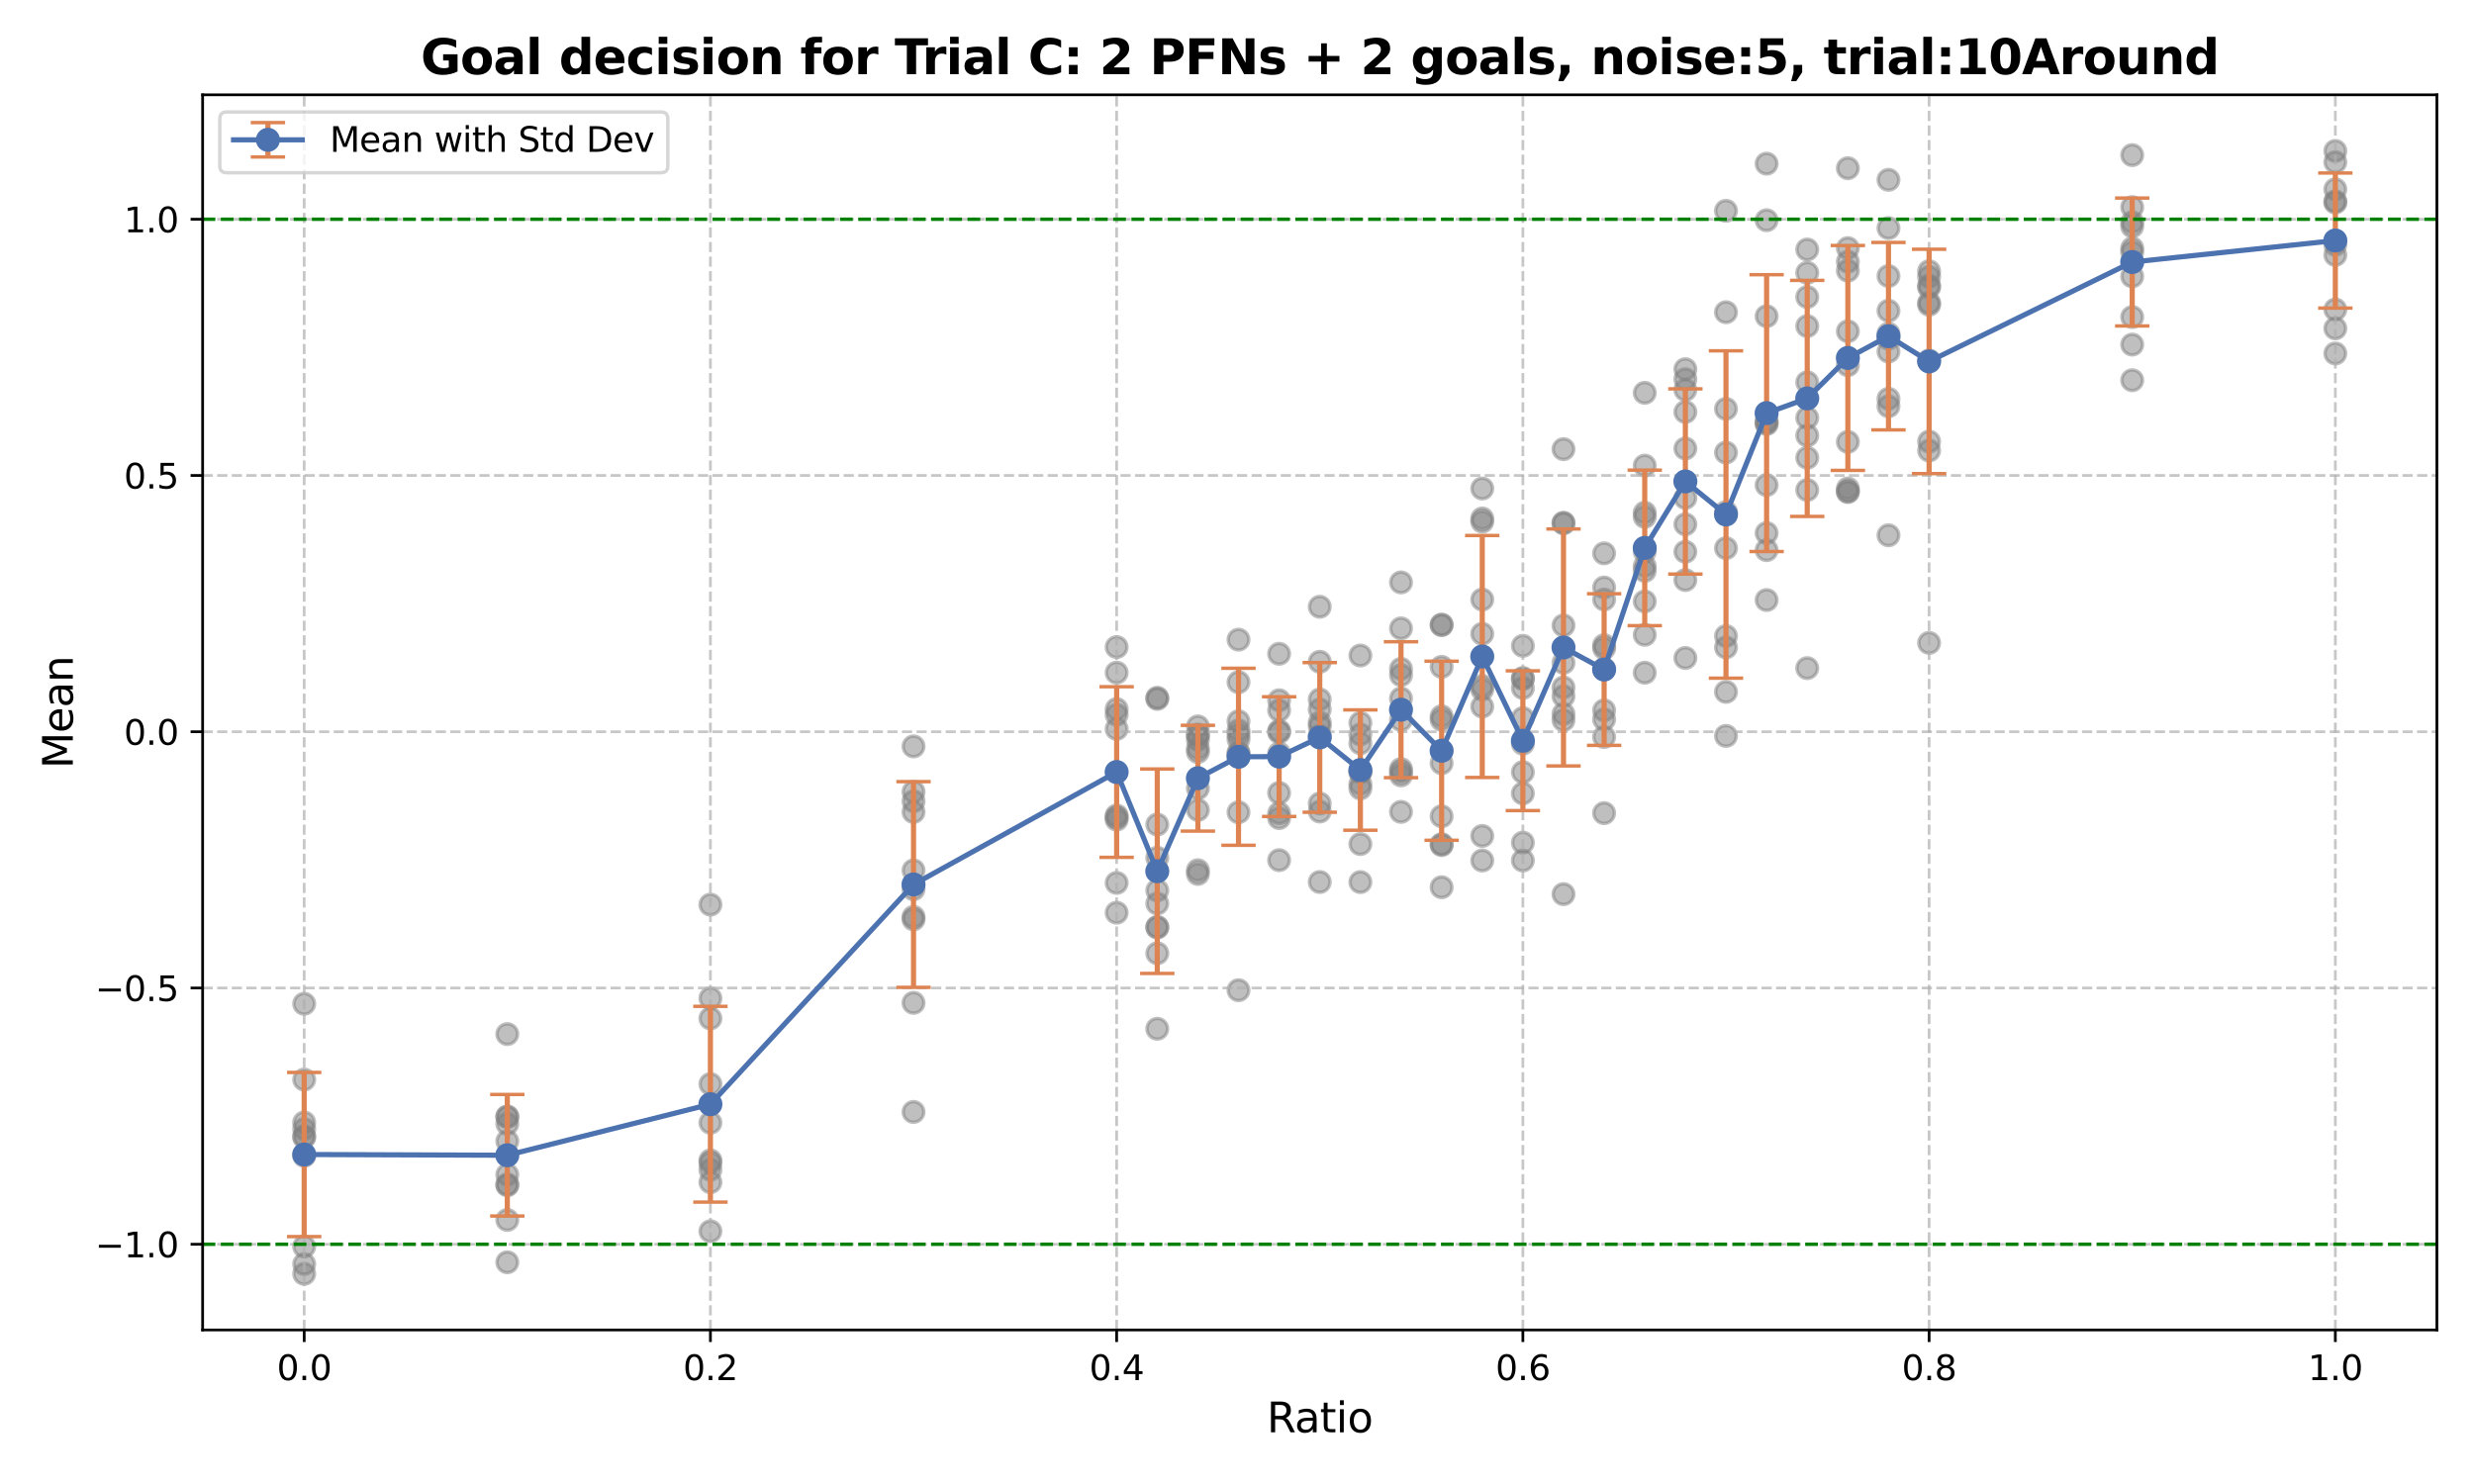 <?xml version="1.0" encoding="utf-8" standalone="no"?>
<!DOCTYPE svg PUBLIC "-//W3C//DTD SVG 1.1//EN"
  "http://www.w3.org/Graphics/SVG/1.1/DTD/svg11.dtd">
<svg xmlns:xlink="http://www.w3.org/1999/xlink" width="720pt" height="432pt" viewBox="0 0 720 432" xmlns="http://www.w3.org/2000/svg" version="1.1">
 <defs>
  <style type="text/css">*{stroke-linejoin: round; stroke-linecap: butt}</style>
 </defs>
 <g id="figure_1">
  <g id="patch_1">
   <path d="M 0 432 
L 720 432 
L 720 0 
L 0 0 
z
" style="fill: #ffffff"/>
  </g>
  <g id="axes_1">
   <g id="patch_2">
    <path d="M 58.97 387.16 
L 709.2 387.16 
L 709.2 27.6 
L 58.97 27.6 
z
" style="fill: #ffffff"/>
   </g>
   <g id="PathCollection_1">
    <defs>
     <path id="mf056ca2388" d="M 0 3 
C 0.796 3 1.559 2.684 2.121 2.121 
C 2.684 1.559 3 0.796 3 0 
C 3 -0.796 2.684 -1.559 2.121 -2.121 
C 1.559 -2.684 0.796 -3 0 -3 
C -0.796 -3 -1.559 -2.684 -2.121 -2.121 
C -2.684 -1.559 -3 -0.796 -3 0 
C -3 0.796 -2.684 1.559 -2.121 2.121 
C -1.559 2.684 -0.796 3 0 3 
z
" style="stroke: #808080; stroke-opacity: 0.5"/>
    </defs>
    <g clip-path="url(#p0ea8f70022)">
     <use xlink:href="#mf056ca2388" x="88.526" y="370.816" style="fill: #808080; fill-opacity: 0.5; stroke: #808080; stroke-opacity: 0.5"/>
     <use xlink:href="#mf056ca2388" x="88.526" y="330.73" style="fill: #808080; fill-opacity: 0.5; stroke: #808080; stroke-opacity: 0.5"/>
     <use xlink:href="#mf056ca2388" x="88.526" y="331.11" style="fill: #808080; fill-opacity: 0.5; stroke: #808080; stroke-opacity: 0.5"/>
     <use xlink:href="#mf056ca2388" x="88.526" y="328.645" style="fill: #808080; fill-opacity: 0.5; stroke: #808080; stroke-opacity: 0.5"/>
     <use xlink:href="#mf056ca2388" x="88.526" y="362.874" style="fill: #808080; fill-opacity: 0.5; stroke: #808080; stroke-opacity: 0.5"/>
     <use xlink:href="#mf056ca2388" x="88.526" y="292.208" style="fill: #808080; fill-opacity: 0.5; stroke: #808080; stroke-opacity: 0.5"/>
     <use xlink:href="#mf056ca2388" x="88.526" y="326.749" style="fill: #808080; fill-opacity: 0.5; stroke: #808080; stroke-opacity: 0.5"/>
     <use xlink:href="#mf056ca2388" x="88.526" y="314.271" style="fill: #808080; fill-opacity: 0.5; stroke: #808080; stroke-opacity: 0.5"/>
     <use xlink:href="#mf056ca2388" x="88.526" y="336.477" style="fill: #808080; fill-opacity: 0.5; stroke: #808080; stroke-opacity: 0.5"/>
     <use xlink:href="#mf056ca2388" x="88.526" y="367.975" style="fill: #808080; fill-opacity: 0.5; stroke: #808080; stroke-opacity: 0.5"/>
    </g>
   </g>
   <g id="PathCollection_2">
    <g clip-path="url(#p0ea8f70022)">
     <use xlink:href="#mf056ca2388" x="147.638" y="344.783" style="fill: #808080; fill-opacity: 0.5; stroke: #808080; stroke-opacity: 0.5"/>
     <use xlink:href="#mf056ca2388" x="147.638" y="367.456" style="fill: #808080; fill-opacity: 0.5; stroke: #808080; stroke-opacity: 0.5"/>
     <use xlink:href="#mf056ca2388" x="147.638" y="345.046" style="fill: #808080; fill-opacity: 0.5; stroke: #808080; stroke-opacity: 0.5"/>
     <use xlink:href="#mf056ca2388" x="147.638" y="325.16" style="fill: #808080; fill-opacity: 0.5; stroke: #808080; stroke-opacity: 0.5"/>
     <use xlink:href="#mf056ca2388" x="147.638" y="355.129" style="fill: #808080; fill-opacity: 0.5; stroke: #808080; stroke-opacity: 0.5"/>
     <use xlink:href="#mf056ca2388" x="147.638" y="341.958" style="fill: #808080; fill-opacity: 0.5; stroke: #808080; stroke-opacity: 0.5"/>
     <use xlink:href="#mf056ca2388" x="147.638" y="332.201" style="fill: #808080; fill-opacity: 0.5; stroke: #808080; stroke-opacity: 0.5"/>
     <use xlink:href="#mf056ca2388" x="147.638" y="301.034" style="fill: #808080; fill-opacity: 0.5; stroke: #808080; stroke-opacity: 0.5"/>
     <use xlink:href="#mf056ca2388" x="147.638" y="324.996" style="fill: #808080; fill-opacity: 0.5; stroke: #808080; stroke-opacity: 0.5"/>
     <use xlink:href="#mf056ca2388" x="147.638" y="327.165" style="fill: #808080; fill-opacity: 0.5; stroke: #808080; stroke-opacity: 0.5"/>
    </g>
   </g>
   <g id="PathCollection_3">
    <g clip-path="url(#p0ea8f70022)">
     <use xlink:href="#mf056ca2388" x="206.75" y="263.339" style="fill: #808080; fill-opacity: 0.5; stroke: #808080; stroke-opacity: 0.5"/>
     <use xlink:href="#mf056ca2388" x="206.75" y="358.425" style="fill: #808080; fill-opacity: 0.5; stroke: #808080; stroke-opacity: 0.5"/>
     <use xlink:href="#mf056ca2388" x="206.75" y="337.778" style="fill: #808080; fill-opacity: 0.5; stroke: #808080; stroke-opacity: 0.5"/>
     <use xlink:href="#mf056ca2388" x="206.75" y="296.472" style="fill: #808080; fill-opacity: 0.5; stroke: #808080; stroke-opacity: 0.5"/>
     <use xlink:href="#mf056ca2388" x="206.75" y="290.615" style="fill: #808080; fill-opacity: 0.5; stroke: #808080; stroke-opacity: 0.5"/>
     <use xlink:href="#mf056ca2388" x="206.75" y="344.158" style="fill: #808080; fill-opacity: 0.5; stroke: #808080; stroke-opacity: 0.5"/>
     <use xlink:href="#mf056ca2388" x="206.75" y="338.513" style="fill: #808080; fill-opacity: 0.5; stroke: #808080; stroke-opacity: 0.5"/>
     <use xlink:href="#mf056ca2388" x="206.75" y="326.841" style="fill: #808080; fill-opacity: 0.5; stroke: #808080; stroke-opacity: 0.5"/>
     <use xlink:href="#mf056ca2388" x="206.75" y="340.522" style="fill: #808080; fill-opacity: 0.5; stroke: #808080; stroke-opacity: 0.5"/>
     <use xlink:href="#mf056ca2388" x="206.75" y="315.563" style="fill: #808080; fill-opacity: 0.5; stroke: #808080; stroke-opacity: 0.5"/>
    </g>
   </g>
   <g id="PathCollection_4">
    <g clip-path="url(#p0ea8f70022)">
     <use xlink:href="#mf056ca2388" x="265.861" y="267.649" style="fill: #808080; fill-opacity: 0.5; stroke: #808080; stroke-opacity: 0.5"/>
     <use xlink:href="#mf056ca2388" x="265.861" y="236.384" style="fill: #808080; fill-opacity: 0.5; stroke: #808080; stroke-opacity: 0.5"/>
     <use xlink:href="#mf056ca2388" x="265.861" y="217.279" style="fill: #808080; fill-opacity: 0.5; stroke: #808080; stroke-opacity: 0.5"/>
     <use xlink:href="#mf056ca2388" x="265.861" y="253.366" style="fill: #808080; fill-opacity: 0.5; stroke: #808080; stroke-opacity: 0.5"/>
     <use xlink:href="#mf056ca2388" x="265.861" y="266.893" style="fill: #808080; fill-opacity: 0.5; stroke: #808080; stroke-opacity: 0.5"/>
     <use xlink:href="#mf056ca2388" x="265.861" y="323.694" style="fill: #808080; fill-opacity: 0.5; stroke: #808080; stroke-opacity: 0.5"/>
     <use xlink:href="#mf056ca2388" x="265.861" y="233.25" style="fill: #808080; fill-opacity: 0.5; stroke: #808080; stroke-opacity: 0.5"/>
     <use xlink:href="#mf056ca2388" x="265.861" y="230.488" style="fill: #808080; fill-opacity: 0.5; stroke: #808080; stroke-opacity: 0.5"/>
     <use xlink:href="#mf056ca2388" x="265.861" y="258.869" style="fill: #808080; fill-opacity: 0.5; stroke: #808080; stroke-opacity: 0.5"/>
     <use xlink:href="#mf056ca2388" x="265.861" y="291.934" style="fill: #808080; fill-opacity: 0.5; stroke: #808080; stroke-opacity: 0.5"/>
    </g>
   </g>
   <g id="PathCollection_5">
    <g clip-path="url(#p0ea8f70022)">
     <use xlink:href="#mf056ca2388" x="324.973" y="206.412" style="fill: #808080; fill-opacity: 0.5; stroke: #808080; stroke-opacity: 0.5"/>
     <use xlink:href="#mf056ca2388" x="324.973" y="238.614" style="fill: #808080; fill-opacity: 0.5; stroke: #808080; stroke-opacity: 0.5"/>
     <use xlink:href="#mf056ca2388" x="324.973" y="265.691" style="fill: #808080; fill-opacity: 0.5; stroke: #808080; stroke-opacity: 0.5"/>
     <use xlink:href="#mf056ca2388" x="324.973" y="237.389" style="fill: #808080; fill-opacity: 0.5; stroke: #808080; stroke-opacity: 0.5"/>
     <use xlink:href="#mf056ca2388" x="324.973" y="208.057" style="fill: #808080; fill-opacity: 0.5; stroke: #808080; stroke-opacity: 0.5"/>
     <use xlink:href="#mf056ca2388" x="324.973" y="212.184" style="fill: #808080; fill-opacity: 0.5; stroke: #808080; stroke-opacity: 0.5"/>
     <use xlink:href="#mf056ca2388" x="324.973" y="188.37" style="fill: #808080; fill-opacity: 0.5; stroke: #808080; stroke-opacity: 0.5"/>
     <use xlink:href="#mf056ca2388" x="324.973" y="195.815" style="fill: #808080; fill-opacity: 0.5; stroke: #808080; stroke-opacity: 0.5"/>
     <use xlink:href="#mf056ca2388" x="324.973" y="237.915" style="fill: #808080; fill-opacity: 0.5; stroke: #808080; stroke-opacity: 0.5"/>
     <use xlink:href="#mf056ca2388" x="324.973" y="257.014" style="fill: #808080; fill-opacity: 0.5; stroke: #808080; stroke-opacity: 0.5"/>
    </g>
   </g>
   <g id="PathCollection_6">
    <g clip-path="url(#p0ea8f70022)">
     <use xlink:href="#mf056ca2388" x="336.796" y="203.127" style="fill: #808080; fill-opacity: 0.5; stroke: #808080; stroke-opacity: 0.5"/>
     <use xlink:href="#mf056ca2388" x="336.796" y="277.502" style="fill: #808080; fill-opacity: 0.5; stroke: #808080; stroke-opacity: 0.5"/>
     <use xlink:href="#mf056ca2388" x="336.796" y="263.01" style="fill: #808080; fill-opacity: 0.5; stroke: #808080; stroke-opacity: 0.5"/>
     <use xlink:href="#mf056ca2388" x="336.796" y="249.686" style="fill: #808080; fill-opacity: 0.5; stroke: #808080; stroke-opacity: 0.5"/>
     <use xlink:href="#mf056ca2388" x="336.796" y="299.483" style="fill: #808080; fill-opacity: 0.5; stroke: #808080; stroke-opacity: 0.5"/>
     <use xlink:href="#mf056ca2388" x="336.796" y="203.446" style="fill: #808080; fill-opacity: 0.5; stroke: #808080; stroke-opacity: 0.5"/>
     <use xlink:href="#mf056ca2388" x="336.796" y="270.02" style="fill: #808080; fill-opacity: 0.5; stroke: #808080; stroke-opacity: 0.5"/>
     <use xlink:href="#mf056ca2388" x="336.796" y="259.216" style="fill: #808080; fill-opacity: 0.5; stroke: #808080; stroke-opacity: 0.5"/>
     <use xlink:href="#mf056ca2388" x="336.796" y="240.025" style="fill: #808080; fill-opacity: 0.5; stroke: #808080; stroke-opacity: 0.5"/>
     <use xlink:href="#mf056ca2388" x="336.796" y="269.831" style="fill: #808080; fill-opacity: 0.5; stroke: #808080; stroke-opacity: 0.5"/>
    </g>
   </g>
   <g id="PathCollection_7">
    <g clip-path="url(#p0ea8f70022)">
     <use xlink:href="#mf056ca2388" x="348.618" y="235.782" style="fill: #808080; fill-opacity: 0.5; stroke: #808080; stroke-opacity: 0.5"/>
     <use xlink:href="#mf056ca2388" x="348.618" y="214.043" style="fill: #808080; fill-opacity: 0.5; stroke: #808080; stroke-opacity: 0.5"/>
     <use xlink:href="#mf056ca2388" x="348.618" y="215.333" style="fill: #808080; fill-opacity: 0.5; stroke: #808080; stroke-opacity: 0.5"/>
     <use xlink:href="#mf056ca2388" x="348.618" y="253.328" style="fill: #808080; fill-opacity: 0.5; stroke: #808080; stroke-opacity: 0.5"/>
     <use xlink:href="#mf056ca2388" x="348.618" y="218.922" style="fill: #808080; fill-opacity: 0.5; stroke: #808080; stroke-opacity: 0.5"/>
     <use xlink:href="#mf056ca2388" x="348.618" y="211.46" style="fill: #808080; fill-opacity: 0.5; stroke: #808080; stroke-opacity: 0.5"/>
     <use xlink:href="#mf056ca2388" x="348.618" y="217.857" style="fill: #808080; fill-opacity: 0.5; stroke: #808080; stroke-opacity: 0.5"/>
     <use xlink:href="#mf056ca2388" x="348.618" y="213.831" style="fill: #808080; fill-opacity: 0.5; stroke: #808080; stroke-opacity: 0.5"/>
     <use xlink:href="#mf056ca2388" x="348.618" y="229.489" style="fill: #808080; fill-opacity: 0.5; stroke: #808080; stroke-opacity: 0.5"/>
     <use xlink:href="#mf056ca2388" x="348.618" y="254.403" style="fill: #808080; fill-opacity: 0.5; stroke: #808080; stroke-opacity: 0.5"/>
    </g>
   </g>
   <g id="PathCollection_8">
    <g clip-path="url(#p0ea8f70022)">
     <use xlink:href="#mf056ca2388" x="360.44" y="212.625" style="fill: #808080; fill-opacity: 0.5; stroke: #808080; stroke-opacity: 0.5"/>
     <use xlink:href="#mf056ca2388" x="360.44" y="198.585" style="fill: #808080; fill-opacity: 0.5; stroke: #808080; stroke-opacity: 0.5"/>
     <use xlink:href="#mf056ca2388" x="360.44" y="236.464" style="fill: #808080; fill-opacity: 0.5; stroke: #808080; stroke-opacity: 0.5"/>
     <use xlink:href="#mf056ca2388" x="360.44" y="219.495" style="fill: #808080; fill-opacity: 0.5; stroke: #808080; stroke-opacity: 0.5"/>
     <use xlink:href="#mf056ca2388" x="360.44" y="288.255" style="fill: #808080; fill-opacity: 0.5; stroke: #808080; stroke-opacity: 0.5"/>
     <use xlink:href="#mf056ca2388" x="360.44" y="213.841" style="fill: #808080; fill-opacity: 0.5; stroke: #808080; stroke-opacity: 0.5"/>
     <use xlink:href="#mf056ca2388" x="360.44" y="219.073" style="fill: #808080; fill-opacity: 0.5; stroke: #808080; stroke-opacity: 0.5"/>
     <use xlink:href="#mf056ca2388" x="360.44" y="215.223" style="fill: #808080; fill-opacity: 0.5; stroke: #808080; stroke-opacity: 0.5"/>
     <use xlink:href="#mf056ca2388" x="360.44" y="209.956" style="fill: #808080; fill-opacity: 0.5; stroke: #808080; stroke-opacity: 0.5"/>
     <use xlink:href="#mf056ca2388" x="360.44" y="186.209" style="fill: #808080; fill-opacity: 0.5; stroke: #808080; stroke-opacity: 0.5"/>
    </g>
   </g>
   <g id="PathCollection_9">
    <g clip-path="url(#p0ea8f70022)">
     <use xlink:href="#mf056ca2388" x="372.263" y="190.321" style="fill: #808080; fill-opacity: 0.5; stroke: #808080; stroke-opacity: 0.5"/>
     <use xlink:href="#mf056ca2388" x="372.263" y="219.318" style="fill: #808080; fill-opacity: 0.5; stroke: #808080; stroke-opacity: 0.5"/>
     <use xlink:href="#mf056ca2388" x="372.263" y="203.853" style="fill: #808080; fill-opacity: 0.5; stroke: #808080; stroke-opacity: 0.5"/>
     <use xlink:href="#mf056ca2388" x="372.263" y="250.396" style="fill: #808080; fill-opacity: 0.5; stroke: #808080; stroke-opacity: 0.5"/>
     <use xlink:href="#mf056ca2388" x="372.263" y="230.817" style="fill: #808080; fill-opacity: 0.5; stroke: #808080; stroke-opacity: 0.5"/>
     <use xlink:href="#mf056ca2388" x="372.263" y="238.149" style="fill: #808080; fill-opacity: 0.5; stroke: #808080; stroke-opacity: 0.5"/>
     <use xlink:href="#mf056ca2388" x="372.263" y="213.181" style="fill: #808080; fill-opacity: 0.5; stroke: #808080; stroke-opacity: 0.5"/>
     <use xlink:href="#mf056ca2388" x="372.263" y="206.763" style="fill: #808080; fill-opacity: 0.5; stroke: #808080; stroke-opacity: 0.5"/>
     <use xlink:href="#mf056ca2388" x="372.263" y="236.763" style="fill: #808080; fill-opacity: 0.5; stroke: #808080; stroke-opacity: 0.5"/>
     <use xlink:href="#mf056ca2388" x="372.263" y="212.755" style="fill: #808080; fill-opacity: 0.5; stroke: #808080; stroke-opacity: 0.5"/>
    </g>
   </g>
   <g id="PathCollection_10">
    <g clip-path="url(#p0ea8f70022)">
     <use xlink:href="#mf056ca2388" x="384.085" y="211.436" style="fill: #808080; fill-opacity: 0.5; stroke: #808080; stroke-opacity: 0.5"/>
     <use xlink:href="#mf056ca2388" x="384.085" y="256.755" style="fill: #808080; fill-opacity: 0.5; stroke: #808080; stroke-opacity: 0.5"/>
     <use xlink:href="#mf056ca2388" x="384.085" y="214.161" style="fill: #808080; fill-opacity: 0.5; stroke: #808080; stroke-opacity: 0.5"/>
     <use xlink:href="#mf056ca2388" x="384.085" y="236.238" style="fill: #808080; fill-opacity: 0.5; stroke: #808080; stroke-opacity: 0.5"/>
     <use xlink:href="#mf056ca2388" x="384.085" y="210.293" style="fill: #808080; fill-opacity: 0.5; stroke: #808080; stroke-opacity: 0.5"/>
     <use xlink:href="#mf056ca2388" x="384.085" y="233.908" style="fill: #808080; fill-opacity: 0.5; stroke: #808080; stroke-opacity: 0.5"/>
     <use xlink:href="#mf056ca2388" x="384.085" y="192.651" style="fill: #808080; fill-opacity: 0.5; stroke: #808080; stroke-opacity: 0.5"/>
     <use xlink:href="#mf056ca2388" x="384.085" y="206.519" style="fill: #808080; fill-opacity: 0.5; stroke: #808080; stroke-opacity: 0.5"/>
     <use xlink:href="#mf056ca2388" x="384.085" y="176.636" style="fill: #808080; fill-opacity: 0.5; stroke: #808080; stroke-opacity: 0.5"/>
     <use xlink:href="#mf056ca2388" x="384.085" y="203.621" style="fill: #808080; fill-opacity: 0.5; stroke: #808080; stroke-opacity: 0.5"/>
    </g>
   </g>
   <g id="PathCollection_11">
    <g clip-path="url(#p0ea8f70022)">
     <use xlink:href="#mf056ca2388" x="395.907" y="228.195" style="fill: #808080; fill-opacity: 0.5; stroke: #808080; stroke-opacity: 0.5"/>
     <use xlink:href="#mf056ca2388" x="395.907" y="213.796" style="fill: #808080; fill-opacity: 0.5; stroke: #808080; stroke-opacity: 0.5"/>
     <use xlink:href="#mf056ca2388" x="395.907" y="224.725" style="fill: #808080; fill-opacity: 0.5; stroke: #808080; stroke-opacity: 0.5"/>
     <use xlink:href="#mf056ca2388" x="395.907" y="256.78" style="fill: #808080; fill-opacity: 0.5; stroke: #808080; stroke-opacity: 0.5"/>
     <use xlink:href="#mf056ca2388" x="395.907" y="190.82" style="fill: #808080; fill-opacity: 0.5; stroke: #808080; stroke-opacity: 0.5"/>
     <use xlink:href="#mf056ca2388" x="395.907" y="216.367" style="fill: #808080; fill-opacity: 0.5; stroke: #808080; stroke-opacity: 0.5"/>
     <use xlink:href="#mf056ca2388" x="395.907" y="229.519" style="fill: #808080; fill-opacity: 0.5; stroke: #808080; stroke-opacity: 0.5"/>
     <use xlink:href="#mf056ca2388" x="395.907" y="210.434" style="fill: #808080; fill-opacity: 0.5; stroke: #808080; stroke-opacity: 0.5"/>
     <use xlink:href="#mf056ca2388" x="395.907" y="224.663" style="fill: #808080; fill-opacity: 0.5; stroke: #808080; stroke-opacity: 0.5"/>
     <use xlink:href="#mf056ca2388" x="395.907" y="245.711" style="fill: #808080; fill-opacity: 0.5; stroke: #808080; stroke-opacity: 0.5"/>
    </g>
   </g>
   <g id="PathCollection_12">
    <g clip-path="url(#p0ea8f70022)">
     <use xlink:href="#mf056ca2388" x="407.73" y="225.728" style="fill: #808080; fill-opacity: 0.5; stroke: #808080; stroke-opacity: 0.5"/>
     <use xlink:href="#mf056ca2388" x="407.73" y="182.918" style="fill: #808080; fill-opacity: 0.5; stroke: #808080; stroke-opacity: 0.5"/>
     <use xlink:href="#mf056ca2388" x="407.73" y="194.708" style="fill: #808080; fill-opacity: 0.5; stroke: #808080; stroke-opacity: 0.5"/>
     <use xlink:href="#mf056ca2388" x="407.73" y="224.688" style="fill: #808080; fill-opacity: 0.5; stroke: #808080; stroke-opacity: 0.5"/>
     <use xlink:href="#mf056ca2388" x="407.73" y="196.524" style="fill: #808080; fill-opacity: 0.5; stroke: #808080; stroke-opacity: 0.5"/>
     <use xlink:href="#mf056ca2388" x="407.73" y="203.307" style="fill: #808080; fill-opacity: 0.5; stroke: #808080; stroke-opacity: 0.5"/>
     <use xlink:href="#mf056ca2388" x="407.73" y="223.863" style="fill: #808080; fill-opacity: 0.5; stroke: #808080; stroke-opacity: 0.5"/>
     <use xlink:href="#mf056ca2388" x="407.73" y="209.593" style="fill: #808080; fill-opacity: 0.5; stroke: #808080; stroke-opacity: 0.5"/>
     <use xlink:href="#mf056ca2388" x="407.73" y="236.336" style="fill: #808080; fill-opacity: 0.5; stroke: #808080; stroke-opacity: 0.5"/>
     <use xlink:href="#mf056ca2388" x="407.73" y="169.545" style="fill: #808080; fill-opacity: 0.5; stroke: #808080; stroke-opacity: 0.5"/>
    </g>
   </g>
   <g id="PathCollection_13">
    <g clip-path="url(#p0ea8f70022)">
     <use xlink:href="#mf056ca2388" x="419.552" y="245.731" style="fill: #808080; fill-opacity: 0.5; stroke: #808080; stroke-opacity: 0.5"/>
     <use xlink:href="#mf056ca2388" x="419.552" y="194.124" style="fill: #808080; fill-opacity: 0.5; stroke: #808080; stroke-opacity: 0.5"/>
     <use xlink:href="#mf056ca2388" x="419.552" y="209.537" style="fill: #808080; fill-opacity: 0.5; stroke: #808080; stroke-opacity: 0.5"/>
     <use xlink:href="#mf056ca2388" x="419.552" y="246.015" style="fill: #808080; fill-opacity: 0.5; stroke: #808080; stroke-opacity: 0.5"/>
     <use xlink:href="#mf056ca2388" x="419.552" y="208.504" style="fill: #808080; fill-opacity: 0.5; stroke: #808080; stroke-opacity: 0.5"/>
     <use xlink:href="#mf056ca2388" x="419.552" y="222.17" style="fill: #808080; fill-opacity: 0.5; stroke: #808080; stroke-opacity: 0.5"/>
     <use xlink:href="#mf056ca2388" x="419.552" y="181.825" style="fill: #808080; fill-opacity: 0.5; stroke: #808080; stroke-opacity: 0.5"/>
     <use xlink:href="#mf056ca2388" x="419.552" y="237.626" style="fill: #808080; fill-opacity: 0.5; stroke: #808080; stroke-opacity: 0.5"/>
     <use xlink:href="#mf056ca2388" x="419.552" y="181.99" style="fill: #808080; fill-opacity: 0.5; stroke: #808080; stroke-opacity: 0.5"/>
     <use xlink:href="#mf056ca2388" x="419.552" y="258.278" style="fill: #808080; fill-opacity: 0.5; stroke: #808080; stroke-opacity: 0.5"/>
    </g>
   </g>
   <g id="PathCollection_14">
    <g clip-path="url(#p0ea8f70022)">
     <use xlink:href="#mf056ca2388" x="431.374" y="250.501" style="fill: #808080; fill-opacity: 0.5; stroke: #808080; stroke-opacity: 0.5"/>
     <use xlink:href="#mf056ca2388" x="431.374" y="151.855" style="fill: #808080; fill-opacity: 0.5; stroke: #808080; stroke-opacity: 0.5"/>
     <use xlink:href="#mf056ca2388" x="431.374" y="150.935" style="fill: #808080; fill-opacity: 0.5; stroke: #808080; stroke-opacity: 0.5"/>
     <use xlink:href="#mf056ca2388" x="431.374" y="142.211" style="fill: #808080; fill-opacity: 0.5; stroke: #808080; stroke-opacity: 0.5"/>
     <use xlink:href="#mf056ca2388" x="431.374" y="205.693" style="fill: #808080; fill-opacity: 0.5; stroke: #808080; stroke-opacity: 0.5"/>
     <use xlink:href="#mf056ca2388" x="431.374" y="174.53" style="fill: #808080; fill-opacity: 0.5; stroke: #808080; stroke-opacity: 0.5"/>
     <use xlink:href="#mf056ca2388" x="431.374" y="200.727" style="fill: #808080; fill-opacity: 0.5; stroke: #808080; stroke-opacity: 0.5"/>
     <use xlink:href="#mf056ca2388" x="431.374" y="243.349" style="fill: #808080; fill-opacity: 0.5; stroke: #808080; stroke-opacity: 0.5"/>
     <use xlink:href="#mf056ca2388" x="431.374" y="199.658" style="fill: #808080; fill-opacity: 0.5; stroke: #808080; stroke-opacity: 0.5"/>
     <use xlink:href="#mf056ca2388" x="431.374" y="184.499" style="fill: #808080; fill-opacity: 0.5; stroke: #808080; stroke-opacity: 0.5"/>
    </g>
   </g>
   <g id="PathCollection_15">
    <g clip-path="url(#p0ea8f70022)">
     <use xlink:href="#mf056ca2388" x="443.197" y="250.494" style="fill: #808080; fill-opacity: 0.5; stroke: #808080; stroke-opacity: 0.5"/>
     <use xlink:href="#mf056ca2388" x="443.197" y="209.039" style="fill: #808080; fill-opacity: 0.5; stroke: #808080; stroke-opacity: 0.5"/>
     <use xlink:href="#mf056ca2388" x="443.197" y="245.295" style="fill: #808080; fill-opacity: 0.5; stroke: #808080; stroke-opacity: 0.5"/>
     <use xlink:href="#mf056ca2388" x="443.197" y="216.497" style="fill: #808080; fill-opacity: 0.5; stroke: #808080; stroke-opacity: 0.5"/>
     <use xlink:href="#mf056ca2388" x="443.197" y="197.649" style="fill: #808080; fill-opacity: 0.5; stroke: #808080; stroke-opacity: 0.5"/>
     <use xlink:href="#mf056ca2388" x="443.197" y="200.293" style="fill: #808080; fill-opacity: 0.5; stroke: #808080; stroke-opacity: 0.5"/>
     <use xlink:href="#mf056ca2388" x="443.197" y="230.958" style="fill: #808080; fill-opacity: 0.5; stroke: #808080; stroke-opacity: 0.5"/>
     <use xlink:href="#mf056ca2388" x="443.197" y="188.005" style="fill: #808080; fill-opacity: 0.5; stroke: #808080; stroke-opacity: 0.5"/>
     <use xlink:href="#mf056ca2388" x="443.197" y="224.768" style="fill: #808080; fill-opacity: 0.5; stroke: #808080; stroke-opacity: 0.5"/>
     <use xlink:href="#mf056ca2388" x="443.197" y="197.367" style="fill: #808080; fill-opacity: 0.5; stroke: #808080; stroke-opacity: 0.5"/>
    </g>
   </g>
   <g id="PathCollection_16">
    <g clip-path="url(#p0ea8f70022)">
     <use xlink:href="#mf056ca2388" x="455.019" y="130.746" style="fill: #808080; fill-opacity: 0.5; stroke: #808080; stroke-opacity: 0.5"/>
     <use xlink:href="#mf056ca2388" x="455.019" y="200.128" style="fill: #808080; fill-opacity: 0.5; stroke: #808080; stroke-opacity: 0.5"/>
     <use xlink:href="#mf056ca2388" x="455.019" y="152.183" style="fill: #808080; fill-opacity: 0.5; stroke: #808080; stroke-opacity: 0.5"/>
     <use xlink:href="#mf056ca2388" x="455.019" y="209.613" style="fill: #808080; fill-opacity: 0.5; stroke: #808080; stroke-opacity: 0.5"/>
     <use xlink:href="#mf056ca2388" x="455.019" y="152.35" style="fill: #808080; fill-opacity: 0.5; stroke: #808080; stroke-opacity: 0.5"/>
     <use xlink:href="#mf056ca2388" x="455.019" y="182.062" style="fill: #808080; fill-opacity: 0.5; stroke: #808080; stroke-opacity: 0.5"/>
     <use xlink:href="#mf056ca2388" x="455.019" y="207.842" style="fill: #808080; fill-opacity: 0.5; stroke: #808080; stroke-opacity: 0.5"/>
     <use xlink:href="#mf056ca2388" x="455.019" y="192.942" style="fill: #808080; fill-opacity: 0.5; stroke: #808080; stroke-opacity: 0.5"/>
     <use xlink:href="#mf056ca2388" x="455.019" y="202.671" style="fill: #808080; fill-opacity: 0.5; stroke: #808080; stroke-opacity: 0.5"/>
     <use xlink:href="#mf056ca2388" x="455.019" y="260.289" style="fill: #808080; fill-opacity: 0.5; stroke: #808080; stroke-opacity: 0.5"/>
    </g>
   </g>
   <g id="PathCollection_17">
    <g clip-path="url(#p0ea8f70022)">
     <use xlink:href="#mf056ca2388" x="466.842" y="171.027" style="fill: #808080; fill-opacity: 0.5; stroke: #808080; stroke-opacity: 0.5"/>
     <use xlink:href="#mf056ca2388" x="466.842" y="187.801" style="fill: #808080; fill-opacity: 0.5; stroke: #808080; stroke-opacity: 0.5"/>
     <use xlink:href="#mf056ca2388" x="466.842" y="206.79" style="fill: #808080; fill-opacity: 0.5; stroke: #808080; stroke-opacity: 0.5"/>
     <use xlink:href="#mf056ca2388" x="466.842" y="174.51" style="fill: #808080; fill-opacity: 0.5; stroke: #808080; stroke-opacity: 0.5"/>
     <use xlink:href="#mf056ca2388" x="466.842" y="209.405" style="fill: #808080; fill-opacity: 0.5; stroke: #808080; stroke-opacity: 0.5"/>
     <use xlink:href="#mf056ca2388" x="466.842" y="188.733" style="fill: #808080; fill-opacity: 0.5; stroke: #808080; stroke-opacity: 0.5"/>
     <use xlink:href="#mf056ca2388" x="466.842" y="236.708" style="fill: #808080; fill-opacity: 0.5; stroke: #808080; stroke-opacity: 0.5"/>
     <use xlink:href="#mf056ca2388" x="466.842" y="194.72" style="fill: #808080; fill-opacity: 0.5; stroke: #808080; stroke-opacity: 0.5"/>
     <use xlink:href="#mf056ca2388" x="466.842" y="214.541" style="fill: #808080; fill-opacity: 0.5; stroke: #808080; stroke-opacity: 0.5"/>
     <use xlink:href="#mf056ca2388" x="466.842" y="161.079" style="fill: #808080; fill-opacity: 0.5; stroke: #808080; stroke-opacity: 0.5"/>
    </g>
   </g>
   <g id="PathCollection_18">
    <g clip-path="url(#p0ea8f70022)">
     <use xlink:href="#mf056ca2388" x="478.664" y="164.772" style="fill: #808080; fill-opacity: 0.5; stroke: #808080; stroke-opacity: 0.5"/>
     <use xlink:href="#mf056ca2388" x="478.664" y="150.462" style="fill: #808080; fill-opacity: 0.5; stroke: #808080; stroke-opacity: 0.5"/>
     <use xlink:href="#mf056ca2388" x="478.664" y="195.828" style="fill: #808080; fill-opacity: 0.5; stroke: #808080; stroke-opacity: 0.5"/>
     <use xlink:href="#mf056ca2388" x="478.664" y="160.6" style="fill: #808080; fill-opacity: 0.5; stroke: #808080; stroke-opacity: 0.5"/>
     <use xlink:href="#mf056ca2388" x="478.664" y="184.796" style="fill: #808080; fill-opacity: 0.5; stroke: #808080; stroke-opacity: 0.5"/>
     <use xlink:href="#mf056ca2388" x="478.664" y="135.549" style="fill: #808080; fill-opacity: 0.5; stroke: #808080; stroke-opacity: 0.5"/>
     <use xlink:href="#mf056ca2388" x="478.664" y="175.081" style="fill: #808080; fill-opacity: 0.5; stroke: #808080; stroke-opacity: 0.5"/>
     <use xlink:href="#mf056ca2388" x="478.664" y="166.188" style="fill: #808080; fill-opacity: 0.5; stroke: #808080; stroke-opacity: 0.5"/>
     <use xlink:href="#mf056ca2388" x="478.664" y="149.232" style="fill: #808080; fill-opacity: 0.5; stroke: #808080; stroke-opacity: 0.5"/>
     <use xlink:href="#mf056ca2388" x="478.664" y="114.35" style="fill: #808080; fill-opacity: 0.5; stroke: #808080; stroke-opacity: 0.5"/>
    </g>
   </g>
   <g id="PathCollection_19">
    <g clip-path="url(#p0ea8f70022)">
     <use xlink:href="#mf056ca2388" x="490.486" y="130.558" style="fill: #808080; fill-opacity: 0.5; stroke: #808080; stroke-opacity: 0.5"/>
     <use xlink:href="#mf056ca2388" x="490.486" y="144.944" style="fill: #808080; fill-opacity: 0.5; stroke: #808080; stroke-opacity: 0.5"/>
     <use xlink:href="#mf056ca2388" x="490.486" y="152.626" style="fill: #808080; fill-opacity: 0.5; stroke: #808080; stroke-opacity: 0.5"/>
     <use xlink:href="#mf056ca2388" x="490.486" y="110.375" style="fill: #808080; fill-opacity: 0.5; stroke: #808080; stroke-opacity: 0.5"/>
     <use xlink:href="#mf056ca2388" x="490.486" y="191.537" style="fill: #808080; fill-opacity: 0.5; stroke: #808080; stroke-opacity: 0.5"/>
     <use xlink:href="#mf056ca2388" x="490.486" y="119.929" style="fill: #808080; fill-opacity: 0.5; stroke: #808080; stroke-opacity: 0.5"/>
     <use xlink:href="#mf056ca2388" x="490.486" y="107.47" style="fill: #808080; fill-opacity: 0.5; stroke: #808080; stroke-opacity: 0.5"/>
     <use xlink:href="#mf056ca2388" x="490.486" y="160.631" style="fill: #808080; fill-opacity: 0.5; stroke: #808080; stroke-opacity: 0.5"/>
     <use xlink:href="#mf056ca2388" x="490.486" y="168.85" style="fill: #808080; fill-opacity: 0.5; stroke: #808080; stroke-opacity: 0.5"/>
     <use xlink:href="#mf056ca2388" x="490.486" y="113.491" style="fill: #808080; fill-opacity: 0.5; stroke: #808080; stroke-opacity: 0.5"/>
    </g>
   </g>
   <g id="PathCollection_20">
    <g clip-path="url(#p0ea8f70022)">
     <use xlink:href="#mf056ca2388" x="502.309" y="131.748" style="fill: #808080; fill-opacity: 0.5; stroke: #808080; stroke-opacity: 0.5"/>
     <use xlink:href="#mf056ca2388" x="502.309" y="185.149" style="fill: #808080; fill-opacity: 0.5; stroke: #808080; stroke-opacity: 0.5"/>
     <use xlink:href="#mf056ca2388" x="502.309" y="149.051" style="fill: #808080; fill-opacity: 0.5; stroke: #808080; stroke-opacity: 0.5"/>
     <use xlink:href="#mf056ca2388" x="502.309" y="214.222" style="fill: #808080; fill-opacity: 0.5; stroke: #808080; stroke-opacity: 0.5"/>
     <use xlink:href="#mf056ca2388" x="502.309" y="201.409" style="fill: #808080; fill-opacity: 0.5; stroke: #808080; stroke-opacity: 0.5"/>
     <use xlink:href="#mf056ca2388" x="502.309" y="90.892" style="fill: #808080; fill-opacity: 0.5; stroke: #808080; stroke-opacity: 0.5"/>
     <use xlink:href="#mf056ca2388" x="502.309" y="61.372" style="fill: #808080; fill-opacity: 0.5; stroke: #808080; stroke-opacity: 0.5"/>
     <use xlink:href="#mf056ca2388" x="502.309" y="188.461" style="fill: #808080; fill-opacity: 0.5; stroke: #808080; stroke-opacity: 0.5"/>
     <use xlink:href="#mf056ca2388" x="502.309" y="119.021" style="fill: #808080; fill-opacity: 0.5; stroke: #808080; stroke-opacity: 0.5"/>
     <use xlink:href="#mf056ca2388" x="502.309" y="159.573" style="fill: #808080; fill-opacity: 0.5; stroke: #808080; stroke-opacity: 0.5"/>
    </g>
   </g>
   <g id="PathCollection_21">
    <g clip-path="url(#p0ea8f70022)">
     <use xlink:href="#mf056ca2388" x="514.131" y="123.142" style="fill: #808080; fill-opacity: 0.5; stroke: #808080; stroke-opacity: 0.5"/>
     <use xlink:href="#mf056ca2388" x="514.131" y="122.511" style="fill: #808080; fill-opacity: 0.5; stroke: #808080; stroke-opacity: 0.5"/>
     <use xlink:href="#mf056ca2388" x="514.131" y="141.201" style="fill: #808080; fill-opacity: 0.5; stroke: #808080; stroke-opacity: 0.5"/>
     <use xlink:href="#mf056ca2388" x="514.131" y="92.045" style="fill: #808080; fill-opacity: 0.5; stroke: #808080; stroke-opacity: 0.5"/>
     <use xlink:href="#mf056ca2388" x="514.131" y="174.678" style="fill: #808080; fill-opacity: 0.5; stroke: #808080; stroke-opacity: 0.5"/>
     <use xlink:href="#mf056ca2388" x="514.131" y="123.452" style="fill: #808080; fill-opacity: 0.5; stroke: #808080; stroke-opacity: 0.5"/>
     <use xlink:href="#mf056ca2388" x="514.131" y="160.146" style="fill: #808080; fill-opacity: 0.5; stroke: #808080; stroke-opacity: 0.5"/>
     <use xlink:href="#mf056ca2388" x="514.131" y="64.11" style="fill: #808080; fill-opacity: 0.5; stroke: #808080; stroke-opacity: 0.5"/>
     <use xlink:href="#mf056ca2388" x="514.131" y="155.173" style="fill: #808080; fill-opacity: 0.5; stroke: #808080; stroke-opacity: 0.5"/>
     <use xlink:href="#mf056ca2388" x="514.131" y="47.645" style="fill: #808080; fill-opacity: 0.5; stroke: #808080; stroke-opacity: 0.5"/>
    </g>
   </g>
   <g id="PathCollection_22">
    <g clip-path="url(#p0ea8f70022)">
     <use xlink:href="#mf056ca2388" x="525.953" y="121.645" style="fill: #808080; fill-opacity: 0.5; stroke: #808080; stroke-opacity: 0.5"/>
     <use xlink:href="#mf056ca2388" x="525.953" y="142.633" style="fill: #808080; fill-opacity: 0.5; stroke: #808080; stroke-opacity: 0.5"/>
     <use xlink:href="#mf056ca2388" x="525.953" y="111.291" style="fill: #808080; fill-opacity: 0.5; stroke: #808080; stroke-opacity: 0.5"/>
     <use xlink:href="#mf056ca2388" x="525.953" y="94.924" style="fill: #808080; fill-opacity: 0.5; stroke: #808080; stroke-opacity: 0.5"/>
     <use xlink:href="#mf056ca2388" x="525.953" y="133.268" style="fill: #808080; fill-opacity: 0.5; stroke: #808080; stroke-opacity: 0.5"/>
     <use xlink:href="#mf056ca2388" x="525.953" y="79.412" style="fill: #808080; fill-opacity: 0.5; stroke: #808080; stroke-opacity: 0.5"/>
     <use xlink:href="#mf056ca2388" x="525.953" y="86.462" style="fill: #808080; fill-opacity: 0.5; stroke: #808080; stroke-opacity: 0.5"/>
     <use xlink:href="#mf056ca2388" x="525.953" y="72.638" style="fill: #808080; fill-opacity: 0.5; stroke: #808080; stroke-opacity: 0.5"/>
     <use xlink:href="#mf056ca2388" x="525.953" y="194.498" style="fill: #808080; fill-opacity: 0.5; stroke: #808080; stroke-opacity: 0.5"/>
     <use xlink:href="#mf056ca2388" x="525.953" y="126.779" style="fill: #808080; fill-opacity: 0.5; stroke: #808080; stroke-opacity: 0.5"/>
    </g>
   </g>
   <g id="PathCollection_23">
    <g clip-path="url(#p0ea8f70022)">
     <use xlink:href="#mf056ca2388" x="537.776" y="78.793" style="fill: #808080; fill-opacity: 0.5; stroke: #808080; stroke-opacity: 0.5"/>
     <use xlink:href="#mf056ca2388" x="537.776" y="96.438" style="fill: #808080; fill-opacity: 0.5; stroke: #808080; stroke-opacity: 0.5"/>
     <use xlink:href="#mf056ca2388" x="537.776" y="72.229" style="fill: #808080; fill-opacity: 0.5; stroke: #808080; stroke-opacity: 0.5"/>
     <use xlink:href="#mf056ca2388" x="537.776" y="128.632" style="fill: #808080; fill-opacity: 0.5; stroke: #808080; stroke-opacity: 0.5"/>
     <use xlink:href="#mf056ca2388" x="537.776" y="143.226" style="fill: #808080; fill-opacity: 0.5; stroke: #808080; stroke-opacity: 0.5"/>
     <use xlink:href="#mf056ca2388" x="537.776" y="142.194" style="fill: #808080; fill-opacity: 0.5; stroke: #808080; stroke-opacity: 0.5"/>
     <use xlink:href="#mf056ca2388" x="537.776" y="106.31" style="fill: #808080; fill-opacity: 0.5; stroke: #808080; stroke-opacity: 0.5"/>
     <use xlink:href="#mf056ca2388" x="537.776" y="76.174" style="fill: #808080; fill-opacity: 0.5; stroke: #808080; stroke-opacity: 0.5"/>
     <use xlink:href="#mf056ca2388" x="537.776" y="48.967" style="fill: #808080; fill-opacity: 0.5; stroke: #808080; stroke-opacity: 0.5"/>
     <use xlink:href="#mf056ca2388" x="537.776" y="143.069" style="fill: #808080; fill-opacity: 0.5; stroke: #808080; stroke-opacity: 0.5"/>
    </g>
   </g>
   <g id="PathCollection_24">
    <g clip-path="url(#p0ea8f70022)">
     <use xlink:href="#mf056ca2388" x="549.598" y="66.407" style="fill: #808080; fill-opacity: 0.5; stroke: #808080; stroke-opacity: 0.5"/>
     <use xlink:href="#mf056ca2388" x="549.598" y="102.333" style="fill: #808080; fill-opacity: 0.5; stroke: #808080; stroke-opacity: 0.5"/>
     <use xlink:href="#mf056ca2388" x="549.598" y="118.267" style="fill: #808080; fill-opacity: 0.5; stroke: #808080; stroke-opacity: 0.5"/>
     <use xlink:href="#mf056ca2388" x="549.598" y="52.353" style="fill: #808080; fill-opacity: 0.5; stroke: #808080; stroke-opacity: 0.5"/>
     <use xlink:href="#mf056ca2388" x="549.598" y="116.09" style="fill: #808080; fill-opacity: 0.5; stroke: #808080; stroke-opacity: 0.5"/>
     <use xlink:href="#mf056ca2388" x="549.598" y="98.605" style="fill: #808080; fill-opacity: 0.5; stroke: #808080; stroke-opacity: 0.5"/>
     <use xlink:href="#mf056ca2388" x="549.598" y="97.149" style="fill: #808080; fill-opacity: 0.5; stroke: #808080; stroke-opacity: 0.5"/>
     <use xlink:href="#mf056ca2388" x="549.598" y="90.458" style="fill: #808080; fill-opacity: 0.5; stroke: #808080; stroke-opacity: 0.5"/>
     <use xlink:href="#mf056ca2388" x="549.598" y="155.823" style="fill: #808080; fill-opacity: 0.5; stroke: #808080; stroke-opacity: 0.5"/>
     <use xlink:href="#mf056ca2388" x="549.598" y="80.361" style="fill: #808080; fill-opacity: 0.5; stroke: #808080; stroke-opacity: 0.5"/>
    </g>
   </g>
   <g id="PathCollection_25">
    <g clip-path="url(#p0ea8f70022)">
     <use xlink:href="#mf056ca2388" x="561.42" y="88.119" style="fill: #808080; fill-opacity: 0.5; stroke: #808080; stroke-opacity: 0.5"/>
     <use xlink:href="#mf056ca2388" x="561.42" y="83.109" style="fill: #808080; fill-opacity: 0.5; stroke: #808080; stroke-opacity: 0.5"/>
     <use xlink:href="#mf056ca2388" x="561.42" y="104.945" style="fill: #808080; fill-opacity: 0.5; stroke: #808080; stroke-opacity: 0.5"/>
     <use xlink:href="#mf056ca2388" x="561.42" y="131.157" style="fill: #808080; fill-opacity: 0.5; stroke: #808080; stroke-opacity: 0.5"/>
     <use xlink:href="#mf056ca2388" x="561.42" y="83.652" style="fill: #808080; fill-opacity: 0.5; stroke: #808080; stroke-opacity: 0.5"/>
     <use xlink:href="#mf056ca2388" x="561.42" y="128.538" style="fill: #808080; fill-opacity: 0.5; stroke: #808080; stroke-opacity: 0.5"/>
     <use xlink:href="#mf056ca2388" x="561.42" y="88.72" style="fill: #808080; fill-opacity: 0.5; stroke: #808080; stroke-opacity: 0.5"/>
     <use xlink:href="#mf056ca2388" x="561.42" y="187.151" style="fill: #808080; fill-opacity: 0.5; stroke: #808080; stroke-opacity: 0.5"/>
     <use xlink:href="#mf056ca2388" x="561.42" y="78.936" style="fill: #808080; fill-opacity: 0.5; stroke: #808080; stroke-opacity: 0.5"/>
     <use xlink:href="#mf056ca2388" x="561.42" y="80.575" style="fill: #808080; fill-opacity: 0.5; stroke: #808080; stroke-opacity: 0.5"/>
    </g>
   </g>
   <g id="PathCollection_26">
    <g clip-path="url(#p0ea8f70022)">
     <use xlink:href="#mf056ca2388" x="620.532" y="72.255" style="fill: #808080; fill-opacity: 0.5; stroke: #808080; stroke-opacity: 0.5"/>
     <use xlink:href="#mf056ca2388" x="620.532" y="92.295" style="fill: #808080; fill-opacity: 0.5; stroke: #808080; stroke-opacity: 0.5"/>
     <use xlink:href="#mf056ca2388" x="620.532" y="64.67" style="fill: #808080; fill-opacity: 0.5; stroke: #808080; stroke-opacity: 0.5"/>
     <use xlink:href="#mf056ca2388" x="620.532" y="73.372" style="fill: #808080; fill-opacity: 0.5; stroke: #808080; stroke-opacity: 0.5"/>
     <use xlink:href="#mf056ca2388" x="620.532" y="60.302" style="fill: #808080; fill-opacity: 0.5; stroke: #808080; stroke-opacity: 0.5"/>
     <use xlink:href="#mf056ca2388" x="620.532" y="65.905" style="fill: #808080; fill-opacity: 0.5; stroke: #808080; stroke-opacity: 0.5"/>
     <use xlink:href="#mf056ca2388" x="620.532" y="100.31" style="fill: #808080; fill-opacity: 0.5; stroke: #808080; stroke-opacity: 0.5"/>
     <use xlink:href="#mf056ca2388" x="620.532" y="110.686" style="fill: #808080; fill-opacity: 0.5; stroke: #808080; stroke-opacity: 0.5"/>
     <use xlink:href="#mf056ca2388" x="620.532" y="45.156" style="fill: #808080; fill-opacity: 0.5; stroke: #808080; stroke-opacity: 0.5"/>
     <use xlink:href="#mf056ca2388" x="620.532" y="80.465" style="fill: #808080; fill-opacity: 0.5; stroke: #808080; stroke-opacity: 0.5"/>
    </g>
   </g>
   <g id="PathCollection_27">
    <g clip-path="url(#p0ea8f70022)">
     <use xlink:href="#mf056ca2388" x="679.644" y="74.226" style="fill: #808080; fill-opacity: 0.5; stroke: #808080; stroke-opacity: 0.5"/>
     <use xlink:href="#mf056ca2388" x="679.644" y="58.591" style="fill: #808080; fill-opacity: 0.5; stroke: #808080; stroke-opacity: 0.5"/>
     <use xlink:href="#mf056ca2388" x="679.644" y="71.269" style="fill: #808080; fill-opacity: 0.5; stroke: #808080; stroke-opacity: 0.5"/>
     <use xlink:href="#mf056ca2388" x="679.644" y="95.592" style="fill: #808080; fill-opacity: 0.5; stroke: #808080; stroke-opacity: 0.5"/>
     <use xlink:href="#mf056ca2388" x="679.644" y="55.102" style="fill: #808080; fill-opacity: 0.5; stroke: #808080; stroke-opacity: 0.5"/>
     <use xlink:href="#mf056ca2388" x="679.644" y="102.896" style="fill: #808080; fill-opacity: 0.5; stroke: #808080; stroke-opacity: 0.5"/>
     <use xlink:href="#mf056ca2388" x="679.644" y="47.191" style="fill: #808080; fill-opacity: 0.5; stroke: #808080; stroke-opacity: 0.5"/>
     <use xlink:href="#mf056ca2388" x="679.644" y="58.981" style="fill: #808080; fill-opacity: 0.5; stroke: #808080; stroke-opacity: 0.5"/>
     <use xlink:href="#mf056ca2388" x="679.644" y="43.944" style="fill: #808080; fill-opacity: 0.5; stroke: #808080; stroke-opacity: 0.5"/>
     <use xlink:href="#mf056ca2388" x="679.644" y="90.086" style="fill: #808080; fill-opacity: 0.5; stroke: #808080; stroke-opacity: 0.5"/>
    </g>
   </g>
   <g id="matplotlib.axis_1">
    <g id="xtick_1">
     <g id="line2d_1">
      <path d="M 88.526 387.16 
L 88.526 27.6 
" clip-path="url(#p0ea8f70022)" style="fill: none; stroke-dasharray: 2.96,1.28; stroke-dashoffset: 0; stroke: #b0b0b0; stroke-opacity: 0.7; stroke-width: 0.8"/>
     </g>
     <g id="line2d_2">
      <defs>
       <path id="m077f493187" d="M 0 0 
L 0 3.5 
" style="stroke: #000000; stroke-width: 0.8"/>
      </defs>
      <g>
       <use xlink:href="#m077f493187" x="88.526" y="387.16" style="stroke: #000000; stroke-width: 0.8"/>
      </g>
     </g>
     <g id="text_1">
      <!-- 0.0 -->
      <g transform="translate(80.574 401.758) scale(0.1 -0.1)">
       <defs>
        <path id="DejaVuSans-30" d="M 2034 4250 
Q 1547 4250 1301 3770 
Q 1056 3291 1056 2328 
Q 1056 1369 1301 889 
Q 1547 409 2034 409 
Q 2525 409 2770 889 
Q 3016 1369 3016 2328 
Q 3016 3291 2770 3770 
Q 2525 4250 2034 4250 
z
M 2034 4750 
Q 2819 4750 3233 4129 
Q 3647 3509 3647 2328 
Q 3647 1150 3233 529 
Q 2819 -91 2034 -91 
Q 1250 -91 836 529 
Q 422 1150 422 2328 
Q 422 3509 836 4129 
Q 1250 4750 2034 4750 
z
" transform="scale(0.016)"/>
        <path id="DejaVuSans-2e" d="M 684 794 
L 1344 794 
L 1344 0 
L 684 0 
L 684 794 
z
" transform="scale(0.016)"/>
       </defs>
       <use xlink:href="#DejaVuSans-30"/>
       <use xlink:href="#DejaVuSans-2e" x="63.623"/>
       <use xlink:href="#DejaVuSans-30" x="95.41"/>
      </g>
     </g>
    </g>
    <g id="xtick_2">
     <g id="line2d_3">
      <path d="M 206.75 387.16 
L 206.75 27.6 
" clip-path="url(#p0ea8f70022)" style="fill: none; stroke-dasharray: 2.96,1.28; stroke-dashoffset: 0; stroke: #b0b0b0; stroke-opacity: 0.7; stroke-width: 0.8"/>
     </g>
     <g id="line2d_4">
      <g>
       <use xlink:href="#m077f493187" x="206.75" y="387.16" style="stroke: #000000; stroke-width: 0.8"/>
      </g>
     </g>
     <g id="text_2">
      <!-- 0.2 -->
      <g transform="translate(198.798 401.758) scale(0.1 -0.1)">
       <defs>
        <path id="DejaVuSans-32" d="M 1228 531 
L 3431 531 
L 3431 0 
L 469 0 
L 469 531 
Q 828 903 1448 1529 
Q 2069 2156 2228 2338 
Q 2531 2678 2651 2914 
Q 2772 3150 2772 3378 
Q 2772 3750 2511 3984 
Q 2250 4219 1831 4219 
Q 1534 4219 1204 4116 
Q 875 4013 500 3803 
L 500 4441 
Q 881 4594 1212 4672 
Q 1544 4750 1819 4750 
Q 2544 4750 2975 4387 
Q 3406 4025 3406 3419 
Q 3406 3131 3298 2873 
Q 3191 2616 2906 2266 
Q 2828 2175 2409 1742 
Q 1991 1309 1228 531 
z
" transform="scale(0.016)"/>
       </defs>
       <use xlink:href="#DejaVuSans-30"/>
       <use xlink:href="#DejaVuSans-2e" x="63.623"/>
       <use xlink:href="#DejaVuSans-32" x="95.41"/>
      </g>
     </g>
    </g>
    <g id="xtick_3">
     <g id="line2d_5">
      <path d="M 324.973 387.16 
L 324.973 27.6 
" clip-path="url(#p0ea8f70022)" style="fill: none; stroke-dasharray: 2.96,1.28; stroke-dashoffset: 0; stroke: #b0b0b0; stroke-opacity: 0.7; stroke-width: 0.8"/>
     </g>
     <g id="line2d_6">
      <g>
       <use xlink:href="#m077f493187" x="324.973" y="387.16" style="stroke: #000000; stroke-width: 0.8"/>
      </g>
     </g>
     <g id="text_3">
      <!-- 0.4 -->
      <g transform="translate(317.022 401.758) scale(0.1 -0.1)">
       <defs>
        <path id="DejaVuSans-34" d="M 2419 4116 
L 825 1625 
L 2419 1625 
L 2419 4116 
z
M 2253 4666 
L 3047 4666 
L 3047 1625 
L 3713 1625 
L 3713 1100 
L 3047 1100 
L 3047 0 
L 2419 0 
L 2419 1100 
L 313 1100 
L 313 1709 
L 2253 4666 
z
" transform="scale(0.016)"/>
       </defs>
       <use xlink:href="#DejaVuSans-30"/>
       <use xlink:href="#DejaVuSans-2e" x="63.623"/>
       <use xlink:href="#DejaVuSans-34" x="95.41"/>
      </g>
     </g>
    </g>
    <g id="xtick_4">
     <g id="line2d_7">
      <path d="M 443.197 387.16 
L 443.197 27.6 
" clip-path="url(#p0ea8f70022)" style="fill: none; stroke-dasharray: 2.96,1.28; stroke-dashoffset: 0; stroke: #b0b0b0; stroke-opacity: 0.7; stroke-width: 0.8"/>
     </g>
     <g id="line2d_8">
      <g>
       <use xlink:href="#m077f493187" x="443.197" y="387.16" style="stroke: #000000; stroke-width: 0.8"/>
      </g>
     </g>
     <g id="text_4">
      <!-- 0.6 -->
      <g transform="translate(435.245 401.758) scale(0.1 -0.1)">
       <defs>
        <path id="DejaVuSans-36" d="M 2113 2584 
Q 1688 2584 1439 2293 
Q 1191 2003 1191 1497 
Q 1191 994 1439 701 
Q 1688 409 2113 409 
Q 2538 409 2786 701 
Q 3034 994 3034 1497 
Q 3034 2003 2786 2293 
Q 2538 2584 2113 2584 
z
M 3366 4563 
L 3366 3988 
Q 3128 4100 2886 4159 
Q 2644 4219 2406 4219 
Q 1781 4219 1451 3797 
Q 1122 3375 1075 2522 
Q 1259 2794 1537 2939 
Q 1816 3084 2150 3084 
Q 2853 3084 3261 2657 
Q 3669 2231 3669 1497 
Q 3669 778 3244 343 
Q 2819 -91 2113 -91 
Q 1303 -91 875 529 
Q 447 1150 447 2328 
Q 447 3434 972 4092 
Q 1497 4750 2381 4750 
Q 2619 4750 2861 4703 
Q 3103 4656 3366 4563 
z
" transform="scale(0.016)"/>
       </defs>
       <use xlink:href="#DejaVuSans-30"/>
       <use xlink:href="#DejaVuSans-2e" x="63.623"/>
       <use xlink:href="#DejaVuSans-36" x="95.41"/>
      </g>
     </g>
    </g>
    <g id="xtick_5">
     <g id="line2d_9">
      <path d="M 561.42 387.16 
L 561.42 27.6 
" clip-path="url(#p0ea8f70022)" style="fill: none; stroke-dasharray: 2.96,1.28; stroke-dashoffset: 0; stroke: #b0b0b0; stroke-opacity: 0.7; stroke-width: 0.8"/>
     </g>
     <g id="line2d_10">
      <g>
       <use xlink:href="#m077f493187" x="561.42" y="387.16" style="stroke: #000000; stroke-width: 0.8"/>
      </g>
     </g>
     <g id="text_5">
      <!-- 0.8 -->
      <g transform="translate(553.469 401.758) scale(0.1 -0.1)">
       <defs>
        <path id="DejaVuSans-38" d="M 2034 2216 
Q 1584 2216 1326 1975 
Q 1069 1734 1069 1313 
Q 1069 891 1326 650 
Q 1584 409 2034 409 
Q 2484 409 2743 651 
Q 3003 894 3003 1313 
Q 3003 1734 2745 1975 
Q 2488 2216 2034 2216 
z
M 1403 2484 
Q 997 2584 770 2862 
Q 544 3141 544 3541 
Q 544 4100 942 4425 
Q 1341 4750 2034 4750 
Q 2731 4750 3128 4425 
Q 3525 4100 3525 3541 
Q 3525 3141 3298 2862 
Q 3072 2584 2669 2484 
Q 3125 2378 3379 2068 
Q 3634 1759 3634 1313 
Q 3634 634 3220 271 
Q 2806 -91 2034 -91 
Q 1263 -91 848 271 
Q 434 634 434 1313 
Q 434 1759 690 2068 
Q 947 2378 1403 2484 
z
M 1172 3481 
Q 1172 3119 1398 2916 
Q 1625 2713 2034 2713 
Q 2441 2713 2670 2916 
Q 2900 3119 2900 3481 
Q 2900 3844 2670 4047 
Q 2441 4250 2034 4250 
Q 1625 4250 1398 4047 
Q 1172 3844 1172 3481 
z
" transform="scale(0.016)"/>
       </defs>
       <use xlink:href="#DejaVuSans-30"/>
       <use xlink:href="#DejaVuSans-2e" x="63.623"/>
       <use xlink:href="#DejaVuSans-38" x="95.41"/>
      </g>
     </g>
    </g>
    <g id="xtick_6">
     <g id="line2d_11">
      <path d="M 679.644 387.16 
L 679.644 27.6 
" clip-path="url(#p0ea8f70022)" style="fill: none; stroke-dasharray: 2.96,1.28; stroke-dashoffset: 0; stroke: #b0b0b0; stroke-opacity: 0.7; stroke-width: 0.8"/>
     </g>
     <g id="line2d_12">
      <g>
       <use xlink:href="#m077f493187" x="679.644" y="387.16" style="stroke: #000000; stroke-width: 0.8"/>
      </g>
     </g>
     <g id="text_6">
      <!-- 1.0 -->
      <g transform="translate(671.693 401.758) scale(0.1 -0.1)">
       <defs>
        <path id="DejaVuSans-31" d="M 794 531 
L 1825 531 
L 1825 4091 
L 703 3866 
L 703 4441 
L 1819 4666 
L 2450 4666 
L 2450 531 
L 3481 531 
L 3481 0 
L 794 0 
L 794 531 
z
" transform="scale(0.016)"/>
       </defs>
       <use xlink:href="#DejaVuSans-31"/>
       <use xlink:href="#DejaVuSans-2e" x="63.623"/>
       <use xlink:href="#DejaVuSans-30" x="95.41"/>
      </g>
     </g>
    </g>
    <g id="text_7">
     <!-- Ratio -->
     <g transform="translate(368.684 416.956) scale(0.12 -0.12)">
      <defs>
       <path id="DejaVuSans-52" d="M 2841 2188 
Q 3044 2119 3236 1894 
Q 3428 1669 3622 1275 
L 4263 0 
L 3584 0 
L 2988 1197 
Q 2756 1666 2539 1819 
Q 2322 1972 1947 1972 
L 1259 1972 
L 1259 0 
L 628 0 
L 628 4666 
L 2053 4666 
Q 2853 4666 3247 4331 
Q 3641 3997 3641 3322 
Q 3641 2881 3436 2590 
Q 3231 2300 2841 2188 
z
M 1259 4147 
L 1259 2491 
L 2053 2491 
Q 2509 2491 2742 2702 
Q 2975 2913 2975 3322 
Q 2975 3731 2742 3939 
Q 2509 4147 2053 4147 
L 1259 4147 
z
" transform="scale(0.016)"/>
       <path id="DejaVuSans-61" d="M 2194 1759 
Q 1497 1759 1228 1600 
Q 959 1441 959 1056 
Q 959 750 1161 570 
Q 1363 391 1709 391 
Q 2188 391 2477 730 
Q 2766 1069 2766 1631 
L 2766 1759 
L 2194 1759 
z
M 3341 1997 
L 3341 0 
L 2766 0 
L 2766 531 
Q 2569 213 2275 61 
Q 1981 -91 1556 -91 
Q 1019 -91 701 211 
Q 384 513 384 1019 
Q 384 1609 779 1909 
Q 1175 2209 1959 2209 
L 2766 2209 
L 2766 2266 
Q 2766 2663 2505 2880 
Q 2244 3097 1772 3097 
Q 1472 3097 1187 3025 
Q 903 2953 641 2809 
L 641 3341 
Q 956 3463 1253 3523 
Q 1550 3584 1831 3584 
Q 2591 3584 2966 3190 
Q 3341 2797 3341 1997 
z
" transform="scale(0.016)"/>
       <path id="DejaVuSans-74" d="M 1172 4494 
L 1172 3500 
L 2356 3500 
L 2356 3053 
L 1172 3053 
L 1172 1153 
Q 1172 725 1289 603 
Q 1406 481 1766 481 
L 2356 481 
L 2356 0 
L 1766 0 
Q 1100 0 847 248 
Q 594 497 594 1153 
L 594 3053 
L 172 3053 
L 172 3500 
L 594 3500 
L 594 4494 
L 1172 4494 
z
" transform="scale(0.016)"/>
       <path id="DejaVuSans-69" d="M 603 3500 
L 1178 3500 
L 1178 0 
L 603 0 
L 603 3500 
z
M 603 4863 
L 1178 4863 
L 1178 4134 
L 603 4134 
L 603 4863 
z
" transform="scale(0.016)"/>
       <path id="DejaVuSans-6f" d="M 1959 3097 
Q 1497 3097 1228 2736 
Q 959 2375 959 1747 
Q 959 1119 1226 758 
Q 1494 397 1959 397 
Q 2419 397 2687 759 
Q 2956 1122 2956 1747 
Q 2956 2369 2687 2733 
Q 2419 3097 1959 3097 
z
M 1959 3584 
Q 2709 3584 3137 3096 
Q 3566 2609 3566 1747 
Q 3566 888 3137 398 
Q 2709 -91 1959 -91 
Q 1206 -91 779 398 
Q 353 888 353 1747 
Q 353 2609 779 3096 
Q 1206 3584 1959 3584 
z
" transform="scale(0.016)"/>
      </defs>
      <use xlink:href="#DejaVuSans-52"/>
      <use xlink:href="#DejaVuSans-61" x="67.232"/>
      <use xlink:href="#DejaVuSans-74" x="128.512"/>
      <use xlink:href="#DejaVuSans-69" x="167.721"/>
      <use xlink:href="#DejaVuSans-6f" x="195.504"/>
     </g>
    </g>
   </g>
   <g id="matplotlib.axis_2">
    <g id="ytick_1">
     <g id="line2d_13">
      <path d="M 58.97 362.203 
L 709.2 362.203 
" clip-path="url(#p0ea8f70022)" style="fill: none; stroke-dasharray: 2.96,1.28; stroke-dashoffset: 0; stroke: #b0b0b0; stroke-opacity: 0.7; stroke-width: 0.8"/>
     </g>
     <g id="line2d_14">
      <defs>
       <path id="m4c698eb8c0" d="M 0 0 
L -3.5 0 
" style="stroke: #000000; stroke-width: 0.8"/>
      </defs>
      <g>
       <use xlink:href="#m4c698eb8c0" x="58.97" y="362.203" style="stroke: #000000; stroke-width: 0.8"/>
      </g>
     </g>
     <g id="text_8">
      <!-- −1.0 -->
      <g transform="translate(27.687 366.002) scale(0.1 -0.1)">
       <defs>
        <path id="DejaVuSans-2212" d="M 678 2272 
L 4684 2272 
L 4684 1741 
L 678 1741 
L 678 2272 
z
" transform="scale(0.016)"/>
       </defs>
       <use xlink:href="#DejaVuSans-2212"/>
       <use xlink:href="#DejaVuSans-31" x="83.789"/>
       <use xlink:href="#DejaVuSans-2e" x="147.412"/>
       <use xlink:href="#DejaVuSans-30" x="179.199"/>
      </g>
     </g>
    </g>
    <g id="ytick_2">
     <g id="line2d_15">
      <path d="M 58.97 287.608 
L 709.2 287.608 
" clip-path="url(#p0ea8f70022)" style="fill: none; stroke-dasharray: 2.96,1.28; stroke-dashoffset: 0; stroke: #b0b0b0; stroke-opacity: 0.7; stroke-width: 0.8"/>
     </g>
     <g id="line2d_16">
      <g>
       <use xlink:href="#m4c698eb8c0" x="58.97" y="287.608" style="stroke: #000000; stroke-width: 0.8"/>
      </g>
     </g>
     <g id="text_9">
      <!-- −0.5 -->
      <g transform="translate(27.687 291.407) scale(0.1 -0.1)">
       <defs>
        <path id="DejaVuSans-35" d="M 691 4666 
L 3169 4666 
L 3169 4134 
L 1269 4134 
L 1269 2991 
Q 1406 3038 1543 3061 
Q 1681 3084 1819 3084 
Q 2600 3084 3056 2656 
Q 3513 2228 3513 1497 
Q 3513 744 3044 326 
Q 2575 -91 1722 -91 
Q 1428 -91 1123 -41 
Q 819 9 494 109 
L 494 744 
Q 775 591 1075 516 
Q 1375 441 1709 441 
Q 2250 441 2565 725 
Q 2881 1009 2881 1497 
Q 2881 1984 2565 2268 
Q 2250 2553 1709 2553 
Q 1456 2553 1204 2497 
Q 953 2441 691 2322 
L 691 4666 
z
" transform="scale(0.016)"/>
       </defs>
       <use xlink:href="#DejaVuSans-2212"/>
       <use xlink:href="#DejaVuSans-30" x="83.789"/>
       <use xlink:href="#DejaVuSans-2e" x="147.412"/>
       <use xlink:href="#DejaVuSans-35" x="179.199"/>
      </g>
     </g>
    </g>
    <g id="ytick_3">
     <g id="line2d_17">
      <path d="M 58.97 213.013 
L 709.2 213.013 
" clip-path="url(#p0ea8f70022)" style="fill: none; stroke-dasharray: 2.96,1.28; stroke-dashoffset: 0; stroke: #b0b0b0; stroke-opacity: 0.7; stroke-width: 0.8"/>
     </g>
     <g id="line2d_18">
      <g>
       <use xlink:href="#m4c698eb8c0" x="58.97" y="213.013" style="stroke: #000000; stroke-width: 0.8"/>
      </g>
     </g>
     <g id="text_10">
      <!-- 0.0 -->
      <g transform="translate(36.067 216.812) scale(0.1 -0.1)">
       <use xlink:href="#DejaVuSans-30"/>
       <use xlink:href="#DejaVuSans-2e" x="63.623"/>
       <use xlink:href="#DejaVuSans-30" x="95.41"/>
      </g>
     </g>
    </g>
    <g id="ytick_4">
     <g id="line2d_19">
      <path d="M 58.97 138.418 
L 709.2 138.418 
" clip-path="url(#p0ea8f70022)" style="fill: none; stroke-dasharray: 2.96,1.28; stroke-dashoffset: 0; stroke: #b0b0b0; stroke-opacity: 0.7; stroke-width: 0.8"/>
     </g>
     <g id="line2d_20">
      <g>
       <use xlink:href="#m4c698eb8c0" x="58.97" y="138.418" style="stroke: #000000; stroke-width: 0.8"/>
      </g>
     </g>
     <g id="text_11">
      <!-- 0.5 -->
      <g transform="translate(36.067 142.217) scale(0.1 -0.1)">
       <use xlink:href="#DejaVuSans-30"/>
       <use xlink:href="#DejaVuSans-2e" x="63.623"/>
       <use xlink:href="#DejaVuSans-35" x="95.41"/>
      </g>
     </g>
    </g>
    <g id="ytick_5">
     <g id="line2d_21">
      <path d="M 58.97 63.823 
L 709.2 63.823 
" clip-path="url(#p0ea8f70022)" style="fill: none; stroke-dasharray: 2.96,1.28; stroke-dashoffset: 0; stroke: #b0b0b0; stroke-opacity: 0.7; stroke-width: 0.8"/>
     </g>
     <g id="line2d_22">
      <g>
       <use xlink:href="#m4c698eb8c0" x="58.97" y="63.823" style="stroke: #000000; stroke-width: 0.8"/>
      </g>
     </g>
     <g id="text_12">
      <!-- 1.0 -->
      <g transform="translate(36.067 67.622) scale(0.1 -0.1)">
       <use xlink:href="#DejaVuSans-31"/>
       <use xlink:href="#DejaVuSans-2e" x="63.623"/>
       <use xlink:href="#DejaVuSans-30" x="95.41"/>
      </g>
     </g>
    </g>
    <g id="text_13">
     <!-- Mean -->
     <g transform="translate(21.192 223.728) rotate(-90) scale(0.12 -0.12)">
      <defs>
       <path id="DejaVuSans-4d" d="M 628 4666 
L 1569 4666 
L 2759 1491 
L 3956 4666 
L 4897 4666 
L 4897 0 
L 4281 0 
L 4281 4097 
L 3078 897 
L 2444 897 
L 1241 4097 
L 1241 0 
L 628 0 
L 628 4666 
z
" transform="scale(0.016)"/>
       <path id="DejaVuSans-65" d="M 3597 1894 
L 3597 1613 
L 953 1613 
Q 991 1019 1311 708 
Q 1631 397 2203 397 
Q 2534 397 2845 478 
Q 3156 559 3463 722 
L 3463 178 
Q 3153 47 2828 -22 
Q 2503 -91 2169 -91 
Q 1331 -91 842 396 
Q 353 884 353 1716 
Q 353 2575 817 3079 
Q 1281 3584 2069 3584 
Q 2775 3584 3186 3129 
Q 3597 2675 3597 1894 
z
M 3022 2063 
Q 3016 2534 2758 2815 
Q 2500 3097 2075 3097 
Q 1594 3097 1305 2825 
Q 1016 2553 972 2059 
L 3022 2063 
z
" transform="scale(0.016)"/>
       <path id="DejaVuSans-6e" d="M 3513 2113 
L 3513 0 
L 2938 0 
L 2938 2094 
Q 2938 2591 2744 2837 
Q 2550 3084 2163 3084 
Q 1697 3084 1428 2787 
Q 1159 2491 1159 1978 
L 1159 0 
L 581 0 
L 581 3500 
L 1159 3500 
L 1159 2956 
Q 1366 3272 1645 3428 
Q 1925 3584 2291 3584 
Q 2894 3584 3203 3211 
Q 3513 2838 3513 2113 
z
" transform="scale(0.016)"/>
      </defs>
      <use xlink:href="#DejaVuSans-4d"/>
      <use xlink:href="#DejaVuSans-65" x="86.279"/>
      <use xlink:href="#DejaVuSans-61" x="147.803"/>
      <use xlink:href="#DejaVuSans-6e" x="209.082"/>
     </g>
    </g>
   </g>
   <g id="LineCollection_1">
    <path d="M 88.526 359.972 
L 88.526 312.185 
" clip-path="url(#p0ea8f70022)" style="fill: none; stroke: #dd8452; stroke-width: 1.5"/>
    <path d="M 147.638 353.993 
L 147.638 318.6 
" clip-path="url(#p0ea8f70022)" style="fill: none; stroke: #dd8452; stroke-width: 1.5"/>
    <path d="M 206.75 349.937 
L 206.75 292.954 
" clip-path="url(#p0ea8f70022)" style="fill: none; stroke: #dd8452; stroke-width: 1.5"/>
    <path d="M 265.861 287.42 
L 265.861 227.534 
" clip-path="url(#p0ea8f70022)" style="fill: none; stroke: #dd8452; stroke-width: 1.5"/>
    <path d="M 324.973 249.575 
L 324.973 199.905 
" clip-path="url(#p0ea8f70022)" style="fill: none; stroke: #dd8452; stroke-width: 1.5"/>
    <path d="M 336.796 283.371 
L 336.796 223.863 
" clip-path="url(#p0ea8f70022)" style="fill: none; stroke: #dd8452; stroke-width: 1.5"/>
    <path d="M 348.618 241.94 
L 348.618 211.14 
" clip-path="url(#p0ea8f70022)" style="fill: none; stroke: #dd8452; stroke-width: 1.5"/>
    <path d="M 360.44 246.073 
L 360.44 194.539 
" clip-path="url(#p0ea8f70022)" style="fill: none; stroke: #dd8452; stroke-width: 1.5"/>
    <path d="M 372.263 237.668 
L 372.263 202.833 
" clip-path="url(#p0ea8f70022)" style="fill: none; stroke: #dd8452; stroke-width: 1.5"/>
    <path d="M 384.085 236.445 
L 384.085 192.888 
" clip-path="url(#p0ea8f70022)" style="fill: none; stroke: #dd8452; stroke-width: 1.5"/>
    <path d="M 395.907 241.68 
L 395.907 206.65 
" clip-path="url(#p0ea8f70022)" style="fill: none; stroke: #dd8452; stroke-width: 1.5"/>
    <path d="M 407.73 226.378 
L 407.73 186.82 
" clip-path="url(#p0ea8f70022)" style="fill: none; stroke: #dd8452; stroke-width: 1.5"/>
    <path d="M 419.552 244.614 
L 419.552 192.479 
" clip-path="url(#p0ea8f70022)" style="fill: none; stroke: #dd8452; stroke-width: 1.5"/>
    <path d="M 431.374 226.325 
L 431.374 155.889 
" clip-path="url(#p0ea8f70022)" style="fill: none; stroke: #dd8452; stroke-width: 1.5"/>
    <path d="M 443.197 235.973 
L 443.197 195.284 
" clip-path="url(#p0ea8f70022)" style="fill: none; stroke: #dd8452; stroke-width: 1.5"/>
    <path d="M 455.019 222.972 
L 455.019 153.988 
" clip-path="url(#p0ea8f70022)" style="fill: none; stroke: #dd8452; stroke-width: 1.5"/>
    <path d="M 466.842 216.98 
L 466.842 172.831 
" clip-path="url(#p0ea8f70022)" style="fill: none; stroke: #dd8452; stroke-width: 1.5"/>
    <path d="M 478.664 182.138 
L 478.664 136.86 
" clip-path="url(#p0ea8f70022)" style="fill: none; stroke: #dd8452; stroke-width: 1.5"/>
    <path d="M 490.486 167.111 
L 490.486 113.198 
" clip-path="url(#p0ea8f70022)" style="fill: none; stroke: #dd8452; stroke-width: 1.5"/>
    <path d="M 502.309 197.409 
L 502.309 102.128 
" clip-path="url(#p0ea8f70022)" style="fill: none; stroke: #dd8452; stroke-width: 1.5"/>
    <path d="M 514.131 160.543 
L 514.131 79.966 
" clip-path="url(#p0ea8f70022)" style="fill: none; stroke: #dd8452; stroke-width: 1.5"/>
    <path d="M 525.953 150.334 
L 525.953 81.623 
" clip-path="url(#p0ea8f70022)" style="fill: none; stroke: #dd8452; stroke-width: 1.5"/>
    <path d="M 537.776 136.938 
L 537.776 71.459 
" clip-path="url(#p0ea8f70022)" style="fill: none; stroke: #dd8452; stroke-width: 1.5"/>
    <path d="M 549.598 125.151 
L 549.598 70.578 
" clip-path="url(#p0ea8f70022)" style="fill: none; stroke: #dd8452; stroke-width: 1.5"/>
    <path d="M 561.42 137.871 
L 561.42 72.555 
" clip-path="url(#p0ea8f70022)" style="fill: none; stroke: #dd8452; stroke-width: 1.5"/>
    <path d="M 620.532 94.892 
L 620.532 57.659 
" clip-path="url(#p0ea8f70022)" style="fill: none; stroke: #dd8452; stroke-width: 1.5"/>
    <path d="M 679.644 89.684 
L 679.644 50.355 
" clip-path="url(#p0ea8f70022)" style="fill: none; stroke: #dd8452; stroke-width: 1.5"/>
   </g>
   <g id="line2d_23">
    <defs>
     <path id="mef904e7871" d="M 5 0 
L -5 -0 
" style="stroke: #dd8452"/>
    </defs>
    <g clip-path="url(#p0ea8f70022)">
     <use xlink:href="#mef904e7871" x="88.526" y="359.972" style="fill: #dd8452; stroke: #dd8452"/>
     <use xlink:href="#mef904e7871" x="147.638" y="353.993" style="fill: #dd8452; stroke: #dd8452"/>
     <use xlink:href="#mef904e7871" x="206.75" y="349.937" style="fill: #dd8452; stroke: #dd8452"/>
     <use xlink:href="#mef904e7871" x="265.861" y="287.42" style="fill: #dd8452; stroke: #dd8452"/>
     <use xlink:href="#mef904e7871" x="324.973" y="249.575" style="fill: #dd8452; stroke: #dd8452"/>
     <use xlink:href="#mef904e7871" x="336.796" y="283.371" style="fill: #dd8452; stroke: #dd8452"/>
     <use xlink:href="#mef904e7871" x="348.618" y="241.94" style="fill: #dd8452; stroke: #dd8452"/>
     <use xlink:href="#mef904e7871" x="360.44" y="246.073" style="fill: #dd8452; stroke: #dd8452"/>
     <use xlink:href="#mef904e7871" x="372.263" y="237.668" style="fill: #dd8452; stroke: #dd8452"/>
     <use xlink:href="#mef904e7871" x="384.085" y="236.445" style="fill: #dd8452; stroke: #dd8452"/>
     <use xlink:href="#mef904e7871" x="395.907" y="241.68" style="fill: #dd8452; stroke: #dd8452"/>
     <use xlink:href="#mef904e7871" x="407.73" y="226.378" style="fill: #dd8452; stroke: #dd8452"/>
     <use xlink:href="#mef904e7871" x="419.552" y="244.614" style="fill: #dd8452; stroke: #dd8452"/>
     <use xlink:href="#mef904e7871" x="431.374" y="226.325" style="fill: #dd8452; stroke: #dd8452"/>
     <use xlink:href="#mef904e7871" x="443.197" y="235.973" style="fill: #dd8452; stroke: #dd8452"/>
     <use xlink:href="#mef904e7871" x="455.019" y="222.972" style="fill: #dd8452; stroke: #dd8452"/>
     <use xlink:href="#mef904e7871" x="466.842" y="216.98" style="fill: #dd8452; stroke: #dd8452"/>
     <use xlink:href="#mef904e7871" x="478.664" y="182.138" style="fill: #dd8452; stroke: #dd8452"/>
     <use xlink:href="#mef904e7871" x="490.486" y="167.111" style="fill: #dd8452; stroke: #dd8452"/>
     <use xlink:href="#mef904e7871" x="502.309" y="197.409" style="fill: #dd8452; stroke: #dd8452"/>
     <use xlink:href="#mef904e7871" x="514.131" y="160.543" style="fill: #dd8452; stroke: #dd8452"/>
     <use xlink:href="#mef904e7871" x="525.953" y="150.334" style="fill: #dd8452; stroke: #dd8452"/>
     <use xlink:href="#mef904e7871" x="537.776" y="136.938" style="fill: #dd8452; stroke: #dd8452"/>
     <use xlink:href="#mef904e7871" x="549.598" y="125.151" style="fill: #dd8452; stroke: #dd8452"/>
     <use xlink:href="#mef904e7871" x="561.42" y="137.871" style="fill: #dd8452; stroke: #dd8452"/>
     <use xlink:href="#mef904e7871" x="620.532" y="94.892" style="fill: #dd8452; stroke: #dd8452"/>
     <use xlink:href="#mef904e7871" x="679.644" y="89.684" style="fill: #dd8452; stroke: #dd8452"/>
    </g>
   </g>
   <g id="line2d_24">
    <g clip-path="url(#p0ea8f70022)">
     <use xlink:href="#mef904e7871" x="88.526" y="312.185" style="fill: #dd8452; stroke: #dd8452"/>
     <use xlink:href="#mef904e7871" x="147.638" y="318.6" style="fill: #dd8452; stroke: #dd8452"/>
     <use xlink:href="#mef904e7871" x="206.75" y="292.954" style="fill: #dd8452; stroke: #dd8452"/>
     <use xlink:href="#mef904e7871" x="265.861" y="227.534" style="fill: #dd8452; stroke: #dd8452"/>
     <use xlink:href="#mef904e7871" x="324.973" y="199.905" style="fill: #dd8452; stroke: #dd8452"/>
     <use xlink:href="#mef904e7871" x="336.796" y="223.863" style="fill: #dd8452; stroke: #dd8452"/>
     <use xlink:href="#mef904e7871" x="348.618" y="211.14" style="fill: #dd8452; stroke: #dd8452"/>
     <use xlink:href="#mef904e7871" x="360.44" y="194.539" style="fill: #dd8452; stroke: #dd8452"/>
     <use xlink:href="#mef904e7871" x="372.263" y="202.833" style="fill: #dd8452; stroke: #dd8452"/>
     <use xlink:href="#mef904e7871" x="384.085" y="192.888" style="fill: #dd8452; stroke: #dd8452"/>
     <use xlink:href="#mef904e7871" x="395.907" y="206.65" style="fill: #dd8452; stroke: #dd8452"/>
     <use xlink:href="#mef904e7871" x="407.73" y="186.82" style="fill: #dd8452; stroke: #dd8452"/>
     <use xlink:href="#mef904e7871" x="419.552" y="192.479" style="fill: #dd8452; stroke: #dd8452"/>
     <use xlink:href="#mef904e7871" x="431.374" y="155.889" style="fill: #dd8452; stroke: #dd8452"/>
     <use xlink:href="#mef904e7871" x="443.197" y="195.284" style="fill: #dd8452; stroke: #dd8452"/>
     <use xlink:href="#mef904e7871" x="455.019" y="153.988" style="fill: #dd8452; stroke: #dd8452"/>
     <use xlink:href="#mef904e7871" x="466.842" y="172.831" style="fill: #dd8452; stroke: #dd8452"/>
     <use xlink:href="#mef904e7871" x="478.664" y="136.86" style="fill: #dd8452; stroke: #dd8452"/>
     <use xlink:href="#mef904e7871" x="490.486" y="113.198" style="fill: #dd8452; stroke: #dd8452"/>
     <use xlink:href="#mef904e7871" x="502.309" y="102.128" style="fill: #dd8452; stroke: #dd8452"/>
     <use xlink:href="#mef904e7871" x="514.131" y="79.966" style="fill: #dd8452; stroke: #dd8452"/>
     <use xlink:href="#mef904e7871" x="525.953" y="81.623" style="fill: #dd8452; stroke: #dd8452"/>
     <use xlink:href="#mef904e7871" x="537.776" y="71.459" style="fill: #dd8452; stroke: #dd8452"/>
     <use xlink:href="#mef904e7871" x="549.598" y="70.578" style="fill: #dd8452; stroke: #dd8452"/>
     <use xlink:href="#mef904e7871" x="561.42" y="72.555" style="fill: #dd8452; stroke: #dd8452"/>
     <use xlink:href="#mef904e7871" x="620.532" y="57.659" style="fill: #dd8452; stroke: #dd8452"/>
     <use xlink:href="#mef904e7871" x="679.644" y="50.355" style="fill: #dd8452; stroke: #dd8452"/>
    </g>
   </g>
   <g id="line2d_25">
    <path d="M 58.97 362.203 
L 709.2 362.203 
" clip-path="url(#p0ea8f70022)" style="fill: none; stroke-dasharray: 3.7,1.6; stroke-dashoffset: 0; stroke: #008000"/>
   </g>
   <g id="line2d_26">
    <path d="M 58.97 63.823 
L 709.2 63.823 
" clip-path="url(#p0ea8f70022)" style="fill: none; stroke-dasharray: 3.7,1.6; stroke-dashoffset: 0; stroke: #008000"/>
   </g>
   <g id="line2d_27">
    <path d="M 88.526 336.078 
L 147.638 336.296 
L 206.75 321.446 
L 265.861 257.477 
L 324.973 224.74 
L 336.796 253.617 
L 348.618 226.54 
L 360.44 220.306 
L 372.263 220.251 
L 384.085 214.666 
L 395.907 224.165 
L 407.73 206.599 
L 419.552 218.546 
L 431.374 191.107 
L 443.197 215.628 
L 455.019 188.48 
L 466.842 194.906 
L 478.664 159.499 
L 490.486 140.155 
L 502.309 149.768 
L 514.131 120.255 
L 525.953 115.978 
L 537.776 104.199 
L 549.598 97.864 
L 561.42 105.213 
L 620.532 76.275 
L 679.644 70.02 
" clip-path="url(#p0ea8f70022)" style="fill: none; stroke: #4c72b0; stroke-width: 1.5; stroke-linecap: square"/>
    <defs>
     <path id="m63831043e1" d="M 0 3 
C 0.796 3 1.559 2.684 2.121 2.121 
C 2.684 1.559 3 0.796 3 0 
C 3 -0.796 2.684 -1.559 2.121 -2.121 
C 1.559 -2.684 0.796 -3 0 -3 
C -0.796 -3 -1.559 -2.684 -2.121 -2.121 
C -2.684 -1.559 -3 -0.796 -3 0 
C -3 0.796 -2.684 1.559 -2.121 2.121 
C -1.559 2.684 -0.796 3 0 3 
z
" style="stroke: #4c72b0"/>
    </defs>
    <g clip-path="url(#p0ea8f70022)">
     <use xlink:href="#m63831043e1" x="88.526" y="336.078" style="fill: #4c72b0; stroke: #4c72b0"/>
     <use xlink:href="#m63831043e1" x="147.638" y="336.296" style="fill: #4c72b0; stroke: #4c72b0"/>
     <use xlink:href="#m63831043e1" x="206.75" y="321.446" style="fill: #4c72b0; stroke: #4c72b0"/>
     <use xlink:href="#m63831043e1" x="265.861" y="257.477" style="fill: #4c72b0; stroke: #4c72b0"/>
     <use xlink:href="#m63831043e1" x="324.973" y="224.74" style="fill: #4c72b0; stroke: #4c72b0"/>
     <use xlink:href="#m63831043e1" x="336.796" y="253.617" style="fill: #4c72b0; stroke: #4c72b0"/>
     <use xlink:href="#m63831043e1" x="348.618" y="226.54" style="fill: #4c72b0; stroke: #4c72b0"/>
     <use xlink:href="#m63831043e1" x="360.44" y="220.306" style="fill: #4c72b0; stroke: #4c72b0"/>
     <use xlink:href="#m63831043e1" x="372.263" y="220.251" style="fill: #4c72b0; stroke: #4c72b0"/>
     <use xlink:href="#m63831043e1" x="384.085" y="214.666" style="fill: #4c72b0; stroke: #4c72b0"/>
     <use xlink:href="#m63831043e1" x="395.907" y="224.165" style="fill: #4c72b0; stroke: #4c72b0"/>
     <use xlink:href="#m63831043e1" x="407.73" y="206.599" style="fill: #4c72b0; stroke: #4c72b0"/>
     <use xlink:href="#m63831043e1" x="419.552" y="218.546" style="fill: #4c72b0; stroke: #4c72b0"/>
     <use xlink:href="#m63831043e1" x="431.374" y="191.107" style="fill: #4c72b0; stroke: #4c72b0"/>
     <use xlink:href="#m63831043e1" x="443.197" y="215.628" style="fill: #4c72b0; stroke: #4c72b0"/>
     <use xlink:href="#m63831043e1" x="455.019" y="188.48" style="fill: #4c72b0; stroke: #4c72b0"/>
     <use xlink:href="#m63831043e1" x="466.842" y="194.906" style="fill: #4c72b0; stroke: #4c72b0"/>
     <use xlink:href="#m63831043e1" x="478.664" y="159.499" style="fill: #4c72b0; stroke: #4c72b0"/>
     <use xlink:href="#m63831043e1" x="490.486" y="140.155" style="fill: #4c72b0; stroke: #4c72b0"/>
     <use xlink:href="#m63831043e1" x="502.309" y="149.768" style="fill: #4c72b0; stroke: #4c72b0"/>
     <use xlink:href="#m63831043e1" x="514.131" y="120.255" style="fill: #4c72b0; stroke: #4c72b0"/>
     <use xlink:href="#m63831043e1" x="525.953" y="115.978" style="fill: #4c72b0; stroke: #4c72b0"/>
     <use xlink:href="#m63831043e1" x="537.776" y="104.199" style="fill: #4c72b0; stroke: #4c72b0"/>
     <use xlink:href="#m63831043e1" x="549.598" y="97.864" style="fill: #4c72b0; stroke: #4c72b0"/>
     <use xlink:href="#m63831043e1" x="561.42" y="105.213" style="fill: #4c72b0; stroke: #4c72b0"/>
     <use xlink:href="#m63831043e1" x="620.532" y="76.275" style="fill: #4c72b0; stroke: #4c72b0"/>
     <use xlink:href="#m63831043e1" x="679.644" y="70.02" style="fill: #4c72b0; stroke: #4c72b0"/>
    </g>
   </g>
   <g id="patch_3">
    <path d="M 58.97 387.16 
L 58.97 27.6 
" style="fill: none; stroke: #000000; stroke-width: 0.8; stroke-linejoin: miter; stroke-linecap: square"/>
   </g>
   <g id="patch_4">
    <path d="M 709.2 387.16 
L 709.2 27.6 
" style="fill: none; stroke: #000000; stroke-width: 0.8; stroke-linejoin: miter; stroke-linecap: square"/>
   </g>
   <g id="patch_5">
    <path d="M 58.97 387.16 
L 709.2 387.16 
" style="fill: none; stroke: #000000; stroke-width: 0.8; stroke-linejoin: miter; stroke-linecap: square"/>
   </g>
   <g id="patch_6">
    <path d="M 58.97 27.6 
L 709.2 27.6 
" style="fill: none; stroke: #000000; stroke-width: 0.8; stroke-linejoin: miter; stroke-linecap: square"/>
   </g>
   <g id="text_14">
    <!-- Goal decision for Trial C: 2 PFNs + 2 goals, noise:5, trial:10Around -->
    <g transform="translate(122.45 21.6) scale(0.14 -0.14)">
     <defs>
      <path id="DejaVuSans-Bold-47" d="M 4781 347 
Q 4331 128 3847 18 
Q 3363 -91 2847 -91 
Q 1681 -91 1000 561 
Q 319 1213 319 2328 
Q 319 3456 1012 4103 
Q 1706 4750 2913 4750 
Q 3378 4750 3804 4662 
Q 4231 4575 4609 4403 
L 4609 3438 
Q 4219 3659 3833 3768 
Q 3447 3878 3059 3878 
Q 2341 3878 1952 3476 
Q 1563 3075 1563 2328 
Q 1563 1588 1938 1184 
Q 2313 781 3003 781 
Q 3191 781 3352 804 
Q 3513 828 3641 878 
L 3641 1784 
L 2906 1784 
L 2906 2591 
L 4781 2591 
L 4781 347 
z
" transform="scale(0.016)"/>
      <path id="DejaVuSans-Bold-6f" d="M 2203 2784 
Q 1831 2784 1636 2517 
Q 1441 2250 1441 1747 
Q 1441 1244 1636 976 
Q 1831 709 2203 709 
Q 2569 709 2762 976 
Q 2956 1244 2956 1747 
Q 2956 2250 2762 2517 
Q 2569 2784 2203 2784 
z
M 2203 3584 
Q 3106 3584 3614 3096 
Q 4122 2609 4122 1747 
Q 4122 884 3614 396 
Q 3106 -91 2203 -91 
Q 1297 -91 786 396 
Q 275 884 275 1747 
Q 275 2609 786 3096 
Q 1297 3584 2203 3584 
z
" transform="scale(0.016)"/>
      <path id="DejaVuSans-Bold-61" d="M 2106 1575 
Q 1756 1575 1579 1456 
Q 1403 1338 1403 1106 
Q 1403 894 1545 773 
Q 1688 653 1941 653 
Q 2256 653 2472 879 
Q 2688 1106 2688 1447 
L 2688 1575 
L 2106 1575 
z
M 3816 1997 
L 3816 0 
L 2688 0 
L 2688 519 
Q 2463 200 2181 54 
Q 1900 -91 1497 -91 
Q 953 -91 614 226 
Q 275 544 275 1050 
Q 275 1666 698 1953 
Q 1122 2241 2028 2241 
L 2688 2241 
L 2688 2328 
Q 2688 2594 2478 2717 
Q 2269 2841 1825 2841 
Q 1466 2841 1156 2769 
Q 847 2697 581 2553 
L 581 3406 
Q 941 3494 1303 3539 
Q 1666 3584 2028 3584 
Q 2975 3584 3395 3211 
Q 3816 2838 3816 1997 
z
" transform="scale(0.016)"/>
      <path id="DejaVuSans-Bold-6c" d="M 538 4863 
L 1656 4863 
L 1656 0 
L 538 0 
L 538 4863 
z
" transform="scale(0.016)"/>
      <path id="DejaVuSans-Bold-20" transform="scale(0.016)"/>
      <path id="DejaVuSans-Bold-64" d="M 2919 2988 
L 2919 4863 
L 4044 4863 
L 4044 0 
L 2919 0 
L 2919 506 
Q 2688 197 2409 53 
Q 2131 -91 1766 -91 
Q 1119 -91 703 423 
Q 288 938 288 1747 
Q 288 2556 703 3070 
Q 1119 3584 1766 3584 
Q 2128 3584 2408 3439 
Q 2688 3294 2919 2988 
z
M 2181 722 
Q 2541 722 2730 984 
Q 2919 1247 2919 1747 
Q 2919 2247 2730 2509 
Q 2541 2772 2181 2772 
Q 1825 2772 1636 2509 
Q 1447 2247 1447 1747 
Q 1447 1247 1636 984 
Q 1825 722 2181 722 
z
" transform="scale(0.016)"/>
      <path id="DejaVuSans-Bold-65" d="M 4031 1759 
L 4031 1441 
L 1416 1441 
Q 1456 1047 1700 850 
Q 1944 653 2381 653 
Q 2734 653 3104 758 
Q 3475 863 3866 1075 
L 3866 213 
Q 3469 63 3072 -14 
Q 2675 -91 2278 -91 
Q 1328 -91 801 392 
Q 275 875 275 1747 
Q 275 2603 792 3093 
Q 1309 3584 2216 3584 
Q 3041 3584 3536 3087 
Q 4031 2591 4031 1759 
z
M 2881 2131 
Q 2881 2450 2695 2645 
Q 2509 2841 2209 2841 
Q 1884 2841 1681 2658 
Q 1478 2475 1428 2131 
L 2881 2131 
z
" transform="scale(0.016)"/>
      <path id="DejaVuSans-Bold-63" d="M 3366 3391 
L 3366 2478 
Q 3138 2634 2908 2709 
Q 2678 2784 2431 2784 
Q 1963 2784 1702 2511 
Q 1441 2238 1441 1747 
Q 1441 1256 1702 982 
Q 1963 709 2431 709 
Q 2694 709 2930 787 
Q 3166 866 3366 1019 
L 3366 103 
Q 3103 6 2833 -42 
Q 2563 -91 2291 -91 
Q 1344 -91 809 395 
Q 275 881 275 1747 
Q 275 2613 809 3098 
Q 1344 3584 2291 3584 
Q 2566 3584 2833 3536 
Q 3100 3488 3366 3391 
z
" transform="scale(0.016)"/>
      <path id="DejaVuSans-Bold-69" d="M 538 3500 
L 1656 3500 
L 1656 0 
L 538 0 
L 538 3500 
z
M 538 4863 
L 1656 4863 
L 1656 3950 
L 538 3950 
L 538 4863 
z
" transform="scale(0.016)"/>
      <path id="DejaVuSans-Bold-73" d="M 3272 3391 
L 3272 2541 
Q 2913 2691 2578 2766 
Q 2244 2841 1947 2841 
Q 1628 2841 1473 2761 
Q 1319 2681 1319 2516 
Q 1319 2381 1436 2309 
Q 1553 2238 1856 2203 
L 2053 2175 
Q 2913 2066 3209 1816 
Q 3506 1566 3506 1031 
Q 3506 472 3093 190 
Q 2681 -91 1863 -91 
Q 1516 -91 1145 -36 
Q 775 19 384 128 
L 384 978 
Q 719 816 1070 734 
Q 1422 653 1784 653 
Q 2113 653 2278 743 
Q 2444 834 2444 1013 
Q 2444 1163 2330 1236 
Q 2216 1309 1875 1350 
L 1678 1375 
Q 931 1469 631 1722 
Q 331 1975 331 2491 
Q 331 3047 712 3315 
Q 1094 3584 1881 3584 
Q 2191 3584 2531 3537 
Q 2872 3491 3272 3391 
z
" transform="scale(0.016)"/>
      <path id="DejaVuSans-Bold-6e" d="M 4056 2131 
L 4056 0 
L 2931 0 
L 2931 347 
L 2931 1631 
Q 2931 2084 2911 2256 
Q 2891 2428 2841 2509 
Q 2775 2619 2662 2680 
Q 2550 2741 2406 2741 
Q 2056 2741 1856 2470 
Q 1656 2200 1656 1722 
L 1656 0 
L 538 0 
L 538 3500 
L 1656 3500 
L 1656 2988 
Q 1909 3294 2193 3439 
Q 2478 3584 2822 3584 
Q 3428 3584 3742 3212 
Q 4056 2841 4056 2131 
z
" transform="scale(0.016)"/>
      <path id="DejaVuSans-Bold-66" d="M 2841 4863 
L 2841 4128 
L 2222 4128 
Q 1984 4128 1890 4042 
Q 1797 3956 1797 3744 
L 1797 3500 
L 2753 3500 
L 2753 2700 
L 1797 2700 
L 1797 0 
L 678 0 
L 678 2700 
L 122 2700 
L 122 3500 
L 678 3500 
L 678 3744 
Q 678 4316 997 4589 
Q 1316 4863 1984 4863 
L 2841 4863 
z
" transform="scale(0.016)"/>
      <path id="DejaVuSans-Bold-72" d="M 3138 2547 
Q 2991 2616 2845 2648 
Q 2700 2681 2553 2681 
Q 2122 2681 1889 2404 
Q 1656 2128 1656 1613 
L 1656 0 
L 538 0 
L 538 3500 
L 1656 3500 
L 1656 2925 
Q 1872 3269 2151 3426 
Q 2431 3584 2822 3584 
Q 2878 3584 2943 3579 
Q 3009 3575 3134 3559 
L 3138 2547 
z
" transform="scale(0.016)"/>
      <path id="DejaVuSans-Bold-54" d="M 31 4666 
L 4331 4666 
L 4331 3756 
L 2784 3756 
L 2784 0 
L 1581 0 
L 1581 3756 
L 31 3756 
L 31 4666 
z
" transform="scale(0.016)"/>
      <path id="DejaVuSans-Bold-43" d="M 4288 256 
Q 3956 84 3597 -3 
Q 3238 -91 2847 -91 
Q 1681 -91 1000 561 
Q 319 1213 319 2328 
Q 319 3447 1000 4098 
Q 1681 4750 2847 4750 
Q 3238 4750 3597 4662 
Q 3956 4575 4288 4403 
L 4288 3438 
Q 3953 3666 3628 3772 
Q 3303 3878 2944 3878 
Q 2300 3878 1931 3465 
Q 1563 3053 1563 2328 
Q 1563 1606 1931 1193 
Q 2300 781 2944 781 
Q 3303 781 3628 887 
Q 3953 994 4288 1222 
L 4288 256 
z
" transform="scale(0.016)"/>
      <path id="DejaVuSans-Bold-3a" d="M 716 3500 
L 1844 3500 
L 1844 2291 
L 716 2291 
L 716 3500 
z
M 716 1209 
L 1844 1209 
L 1844 0 
L 716 0 
L 716 1209 
z
" transform="scale(0.016)"/>
      <path id="DejaVuSans-Bold-32" d="M 1844 884 
L 3897 884 
L 3897 0 
L 506 0 
L 506 884 
L 2209 2388 
Q 2438 2594 2547 2791 
Q 2656 2988 2656 3200 
Q 2656 3528 2436 3728 
Q 2216 3928 1850 3928 
Q 1569 3928 1234 3808 
Q 900 3688 519 3450 
L 519 4475 
Q 925 4609 1322 4679 
Q 1719 4750 2100 4750 
Q 2938 4750 3402 4381 
Q 3866 4013 3866 3353 
Q 3866 2972 3669 2642 
Q 3472 2313 2841 1759 
L 1844 884 
z
" transform="scale(0.016)"/>
      <path id="DejaVuSans-Bold-50" d="M 588 4666 
L 2584 4666 
Q 3475 4666 3951 4270 
Q 4428 3875 4428 3144 
Q 4428 2409 3951 2014 
Q 3475 1619 2584 1619 
L 1791 1619 
L 1791 0 
L 588 0 
L 588 4666 
z
M 1791 3794 
L 1791 2491 
L 2456 2491 
Q 2806 2491 2997 2661 
Q 3188 2831 3188 3144 
Q 3188 3456 2997 3625 
Q 2806 3794 2456 3794 
L 1791 3794 
z
" transform="scale(0.016)"/>
      <path id="DejaVuSans-Bold-46" d="M 588 4666 
L 3834 4666 
L 3834 3756 
L 1791 3756 
L 1791 2888 
L 3713 2888 
L 3713 1978 
L 1791 1978 
L 1791 0 
L 588 0 
L 588 4666 
z
" transform="scale(0.016)"/>
      <path id="DejaVuSans-Bold-4e" d="M 588 4666 
L 1931 4666 
L 3628 1466 
L 3628 4666 
L 4769 4666 
L 4769 0 
L 3425 0 
L 1728 3200 
L 1728 0 
L 588 0 
L 588 4666 
z
" transform="scale(0.016)"/>
      <path id="DejaVuSans-Bold-2b" d="M 3053 4013 
L 3053 2375 
L 4684 2375 
L 4684 1638 
L 3053 1638 
L 3053 0 
L 2309 0 
L 2309 1638 
L 678 1638 
L 678 2375 
L 2309 2375 
L 2309 4013 
L 3053 4013 
z
" transform="scale(0.016)"/>
      <path id="DejaVuSans-Bold-67" d="M 2919 594 
Q 2688 288 2409 144 
Q 2131 0 1766 0 
Q 1125 0 706 504 
Q 288 1009 288 1791 
Q 288 2575 706 3076 
Q 1125 3578 1766 3578 
Q 2131 3578 2409 3434 
Q 2688 3291 2919 2981 
L 2919 3500 
L 4044 3500 
L 4044 353 
Q 4044 -491 3511 -936 
Q 2978 -1381 1966 -1381 
Q 1638 -1381 1331 -1331 
Q 1025 -1281 716 -1178 
L 716 -306 
Q 1009 -475 1290 -558 
Q 1572 -641 1856 -641 
Q 2406 -641 2662 -400 
Q 2919 -159 2919 353 
L 2919 594 
z
M 2181 2772 
Q 1834 2772 1640 2515 
Q 1447 2259 1447 1791 
Q 1447 1309 1634 1061 
Q 1822 813 2181 813 
Q 2531 813 2725 1069 
Q 2919 1325 2919 1791 
Q 2919 2259 2725 2515 
Q 2531 2772 2181 2772 
z
" transform="scale(0.016)"/>
      <path id="DejaVuSans-Bold-2c" d="M 653 1209 
L 1778 1209 
L 1778 256 
L 1006 -909 
L 341 -909 
L 653 256 
L 653 1209 
z
" transform="scale(0.016)"/>
      <path id="DejaVuSans-Bold-35" d="M 678 4666 
L 3669 4666 
L 3669 3781 
L 1638 3781 
L 1638 3059 
Q 1775 3097 1914 3117 
Q 2053 3138 2203 3138 
Q 3056 3138 3531 2711 
Q 4006 2284 4006 1522 
Q 4006 766 3489 337 
Q 2972 -91 2053 -91 
Q 1656 -91 1267 -14 
Q 878 63 494 219 
L 494 1166 
Q 875 947 1217 837 
Q 1559 728 1863 728 
Q 2300 728 2551 942 
Q 2803 1156 2803 1522 
Q 2803 1891 2551 2103 
Q 2300 2316 1863 2316 
Q 1603 2316 1309 2248 
Q 1016 2181 678 2041 
L 678 4666 
z
" transform="scale(0.016)"/>
      <path id="DejaVuSans-Bold-74" d="M 1759 4494 
L 1759 3500 
L 2913 3500 
L 2913 2700 
L 1759 2700 
L 1759 1216 
Q 1759 972 1856 886 
Q 1953 800 2241 800 
L 2816 800 
L 2816 0 
L 1856 0 
Q 1194 0 917 276 
Q 641 553 641 1216 
L 641 2700 
L 84 2700 
L 84 3500 
L 641 3500 
L 641 4494 
L 1759 4494 
z
" transform="scale(0.016)"/>
      <path id="DejaVuSans-Bold-31" d="M 750 831 
L 1813 831 
L 1813 3847 
L 722 3622 
L 722 4441 
L 1806 4666 
L 2950 4666 
L 2950 831 
L 4013 831 
L 4013 0 
L 750 0 
L 750 831 
z
" transform="scale(0.016)"/>
      <path id="DejaVuSans-Bold-30" d="M 2944 2338 
Q 2944 3213 2780 3570 
Q 2616 3928 2228 3928 
Q 1841 3928 1675 3570 
Q 1509 3213 1509 2338 
Q 1509 1453 1675 1090 
Q 1841 728 2228 728 
Q 2613 728 2778 1090 
Q 2944 1453 2944 2338 
z
M 4147 2328 
Q 4147 1169 3647 539 
Q 3147 -91 2228 -91 
Q 1306 -91 806 539 
Q 306 1169 306 2328 
Q 306 3491 806 4120 
Q 1306 4750 2228 4750 
Q 3147 4750 3647 4120 
Q 4147 3491 4147 2328 
z
" transform="scale(0.016)"/>
      <path id="DejaVuSans-Bold-41" d="M 3419 850 
L 1538 850 
L 1241 0 
L 31 0 
L 1759 4666 
L 3194 4666 
L 4922 0 
L 3713 0 
L 3419 850 
z
M 1838 1716 
L 3116 1716 
L 2478 3572 
L 1838 1716 
z
" transform="scale(0.016)"/>
      <path id="DejaVuSans-Bold-75" d="M 500 1363 
L 500 3500 
L 1625 3500 
L 1625 3150 
Q 1625 2866 1622 2436 
Q 1619 2006 1619 1863 
Q 1619 1441 1641 1255 
Q 1663 1069 1716 984 
Q 1784 875 1895 815 
Q 2006 756 2150 756 
Q 2500 756 2700 1025 
Q 2900 1294 2900 1772 
L 2900 3500 
L 4019 3500 
L 4019 0 
L 2900 0 
L 2900 506 
Q 2647 200 2364 54 
Q 2081 -91 1741 -91 
Q 1134 -91 817 281 
Q 500 653 500 1363 
z
" transform="scale(0.016)"/>
     </defs>
     <use xlink:href="#DejaVuSans-Bold-47"/>
     <use xlink:href="#DejaVuSans-Bold-6f" x="82.08"/>
     <use xlink:href="#DejaVuSans-Bold-61" x="150.781"/>
     <use xlink:href="#DejaVuSans-Bold-6c" x="218.262"/>
     <use xlink:href="#DejaVuSans-Bold-20" x="252.539"/>
     <use xlink:href="#DejaVuSans-Bold-64" x="287.354"/>
     <use xlink:href="#DejaVuSans-Bold-65" x="358.936"/>
     <use xlink:href="#DejaVuSans-Bold-63" x="426.758"/>
     <use xlink:href="#DejaVuSans-Bold-69" x="486.035"/>
     <use xlink:href="#DejaVuSans-Bold-73" x="520.312"/>
     <use xlink:href="#DejaVuSans-Bold-69" x="579.834"/>
     <use xlink:href="#DejaVuSans-Bold-6f" x="614.111"/>
     <use xlink:href="#DejaVuSans-Bold-6e" x="682.812"/>
     <use xlink:href="#DejaVuSans-Bold-20" x="754.004"/>
     <use xlink:href="#DejaVuSans-Bold-66" x="788.818"/>
     <use xlink:href="#DejaVuSans-Bold-6f" x="832.324"/>
     <use xlink:href="#DejaVuSans-Bold-72" x="901.025"/>
     <use xlink:href="#DejaVuSans-Bold-20" x="950.342"/>
     <use xlink:href="#DejaVuSans-Bold-54" x="985.156"/>
     <use xlink:href="#DejaVuSans-Bold-72" x="1042.369"/>
     <use xlink:href="#DejaVuSans-Bold-69" x="1091.686"/>
     <use xlink:href="#DejaVuSans-Bold-61" x="1125.963"/>
     <use xlink:href="#DejaVuSans-Bold-6c" x="1193.443"/>
     <use xlink:href="#DejaVuSans-Bold-20" x="1227.721"/>
     <use xlink:href="#DejaVuSans-Bold-43" x="1262.535"/>
     <use xlink:href="#DejaVuSans-Bold-3a" x="1335.924"/>
     <use xlink:href="#DejaVuSans-Bold-20" x="1375.914"/>
     <use xlink:href="#DejaVuSans-Bold-32" x="1410.729"/>
     <use xlink:href="#DejaVuSans-Bold-20" x="1480.309"/>
     <use xlink:href="#DejaVuSans-Bold-50" x="1515.123"/>
     <use xlink:href="#DejaVuSans-Bold-46" x="1588.414"/>
     <use xlink:href="#DejaVuSans-Bold-4e" x="1656.725"/>
     <use xlink:href="#DejaVuSans-Bold-73" x="1740.416"/>
     <use xlink:href="#DejaVuSans-Bold-20" x="1799.938"/>
     <use xlink:href="#DejaVuSans-Bold-2b" x="1834.752"/>
     <use xlink:href="#DejaVuSans-Bold-20" x="1918.541"/>
     <use xlink:href="#DejaVuSans-Bold-32" x="1953.355"/>
     <use xlink:href="#DejaVuSans-Bold-20" x="2022.936"/>
     <use xlink:href="#DejaVuSans-Bold-67" x="2057.75"/>
     <use xlink:href="#DejaVuSans-Bold-6f" x="2129.332"/>
     <use xlink:href="#DejaVuSans-Bold-61" x="2198.033"/>
     <use xlink:href="#DejaVuSans-Bold-6c" x="2265.514"/>
     <use xlink:href="#DejaVuSans-Bold-73" x="2299.791"/>
     <use xlink:href="#DejaVuSans-Bold-2c" x="2359.312"/>
     <use xlink:href="#DejaVuSans-Bold-20" x="2397.301"/>
     <use xlink:href="#DejaVuSans-Bold-6e" x="2432.115"/>
     <use xlink:href="#DejaVuSans-Bold-6f" x="2503.307"/>
     <use xlink:href="#DejaVuSans-Bold-69" x="2572.008"/>
     <use xlink:href="#DejaVuSans-Bold-73" x="2606.285"/>
     <use xlink:href="#DejaVuSans-Bold-65" x="2665.807"/>
     <use xlink:href="#DejaVuSans-Bold-3a" x="2733.629"/>
     <use xlink:href="#DejaVuSans-Bold-35" x="2773.619"/>
     <use xlink:href="#DejaVuSans-Bold-2c" x="2843.199"/>
     <use xlink:href="#DejaVuSans-Bold-20" x="2881.188"/>
     <use xlink:href="#DejaVuSans-Bold-74" x="2916.002"/>
     <use xlink:href="#DejaVuSans-Bold-72" x="2963.805"/>
     <use xlink:href="#DejaVuSans-Bold-69" x="3013.121"/>
     <use xlink:href="#DejaVuSans-Bold-61" x="3047.398"/>
     <use xlink:href="#DejaVuSans-Bold-6c" x="3114.879"/>
     <use xlink:href="#DejaVuSans-Bold-3a" x="3149.156"/>
     <use xlink:href="#DejaVuSans-Bold-31" x="3189.146"/>
     <use xlink:href="#DejaVuSans-Bold-30" x="3258.727"/>
     <use xlink:href="#DejaVuSans-Bold-41" x="3328.307"/>
     <use xlink:href="#DejaVuSans-Bold-72" x="3405.699"/>
     <use xlink:href="#DejaVuSans-Bold-6f" x="3455.016"/>
     <use xlink:href="#DejaVuSans-Bold-75" x="3523.717"/>
     <use xlink:href="#DejaVuSans-Bold-6e" x="3594.908"/>
     <use xlink:href="#DejaVuSans-Bold-64" x="3666.1"/>
    </g>
   </g>
   <g id="legend_1">
    <g id="patch_7">
     <path d="M 65.97 50.278 
L 192.354 50.278 
Q 194.354 50.278 194.354 48.278 
L 194.354 34.6 
Q 194.354 32.6 192.354 32.6 
L 65.97 32.6 
Q 63.97 32.6 63.97 34.6 
L 63.97 48.278 
Q 63.97 50.278 65.97 50.278 
z
" style="fill: #ffffff; opacity: 0.8; stroke: #cccccc; stroke-linejoin: miter"/>
    </g>
    <g id="LineCollection_2">
     <path d="M 77.97 45.698 
L 77.97 35.698 
" style="fill: none; stroke: #dd8452; stroke-width: 1.5"/>
    </g>
    <g id="line2d_28">
     <g>
      <use xlink:href="#mef904e7871" x="77.97" y="45.698" style="fill: #dd8452; stroke: #dd8452"/>
     </g>
    </g>
    <g id="line2d_29">
     <g>
      <use xlink:href="#mef904e7871" x="77.97" y="35.698" style="fill: #dd8452; stroke: #dd8452"/>
     </g>
    </g>
    <g id="line2d_30">
     <path d="M 67.97 40.698 
L 87.97 40.698 
" style="fill: none; stroke: #4c72b0; stroke-width: 1.5; stroke-linecap: square"/>
    </g>
    <g id="line2d_31">
     <g>
      <use xlink:href="#m63831043e1" x="77.97" y="40.698" style="fill: #4c72b0; stroke: #4c72b0"/>
     </g>
    </g>
    <g id="text_15">
     <!-- Mean with Std Dev -->
     <g transform="translate(95.97 44.198) scale(0.1 -0.1)">
      <defs>
       <path id="DejaVuSans-20" transform="scale(0.016)"/>
       <path id="DejaVuSans-77" d="M 269 3500 
L 844 3500 
L 1563 769 
L 2278 3500 
L 2956 3500 
L 3675 769 
L 4391 3500 
L 4966 3500 
L 4050 0 
L 3372 0 
L 2619 2869 
L 1863 0 
L 1184 0 
L 269 3500 
z
" transform="scale(0.016)"/>
       <path id="DejaVuSans-68" d="M 3513 2113 
L 3513 0 
L 2938 0 
L 2938 2094 
Q 2938 2591 2744 2837 
Q 2550 3084 2163 3084 
Q 1697 3084 1428 2787 
Q 1159 2491 1159 1978 
L 1159 0 
L 581 0 
L 581 4863 
L 1159 4863 
L 1159 2956 
Q 1366 3272 1645 3428 
Q 1925 3584 2291 3584 
Q 2894 3584 3203 3211 
Q 3513 2838 3513 2113 
z
" transform="scale(0.016)"/>
       <path id="DejaVuSans-53" d="M 3425 4513 
L 3425 3897 
Q 3066 4069 2747 4153 
Q 2428 4238 2131 4238 
Q 1616 4238 1336 4038 
Q 1056 3838 1056 3469 
Q 1056 3159 1242 3001 
Q 1428 2844 1947 2747 
L 2328 2669 
Q 3034 2534 3370 2195 
Q 3706 1856 3706 1288 
Q 3706 609 3251 259 
Q 2797 -91 1919 -91 
Q 1588 -91 1214 -16 
Q 841 59 441 206 
L 441 856 
Q 825 641 1194 531 
Q 1563 422 1919 422 
Q 2459 422 2753 634 
Q 3047 847 3047 1241 
Q 3047 1584 2836 1778 
Q 2625 1972 2144 2069 
L 1759 2144 
Q 1053 2284 737 2584 
Q 422 2884 422 3419 
Q 422 4038 858 4394 
Q 1294 4750 2059 4750 
Q 2388 4750 2728 4690 
Q 3069 4631 3425 4513 
z
" transform="scale(0.016)"/>
       <path id="DejaVuSans-64" d="M 2906 2969 
L 2906 4863 
L 3481 4863 
L 3481 0 
L 2906 0 
L 2906 525 
Q 2725 213 2448 61 
Q 2172 -91 1784 -91 
Q 1150 -91 751 415 
Q 353 922 353 1747 
Q 353 2572 751 3078 
Q 1150 3584 1784 3584 
Q 2172 3584 2448 3432 
Q 2725 3281 2906 2969 
z
M 947 1747 
Q 947 1113 1208 752 
Q 1469 391 1925 391 
Q 2381 391 2643 752 
Q 2906 1113 2906 1747 
Q 2906 2381 2643 2742 
Q 2381 3103 1925 3103 
Q 1469 3103 1208 2742 
Q 947 2381 947 1747 
z
" transform="scale(0.016)"/>
       <path id="DejaVuSans-44" d="M 1259 4147 
L 1259 519 
L 2022 519 
Q 2988 519 3436 956 
Q 3884 1394 3884 2338 
Q 3884 3275 3436 3711 
Q 2988 4147 2022 4147 
L 1259 4147 
z
M 628 4666 
L 1925 4666 
Q 3281 4666 3915 4102 
Q 4550 3538 4550 2338 
Q 4550 1131 3912 565 
Q 3275 0 1925 0 
L 628 0 
L 628 4666 
z
" transform="scale(0.016)"/>
       <path id="DejaVuSans-76" d="M 191 3500 
L 800 3500 
L 1894 563 
L 2988 3500 
L 3597 3500 
L 2284 0 
L 1503 0 
L 191 3500 
z
" transform="scale(0.016)"/>
      </defs>
      <use xlink:href="#DejaVuSans-4d"/>
      <use xlink:href="#DejaVuSans-65" x="86.279"/>
      <use xlink:href="#DejaVuSans-61" x="147.803"/>
      <use xlink:href="#DejaVuSans-6e" x="209.082"/>
      <use xlink:href="#DejaVuSans-20" x="272.461"/>
      <use xlink:href="#DejaVuSans-77" x="304.248"/>
      <use xlink:href="#DejaVuSans-69" x="386.035"/>
      <use xlink:href="#DejaVuSans-74" x="413.818"/>
      <use xlink:href="#DejaVuSans-68" x="453.027"/>
      <use xlink:href="#DejaVuSans-20" x="516.406"/>
      <use xlink:href="#DejaVuSans-53" x="548.193"/>
      <use xlink:href="#DejaVuSans-74" x="611.67"/>
      <use xlink:href="#DejaVuSans-64" x="650.879"/>
      <use xlink:href="#DejaVuSans-20" x="714.355"/>
      <use xlink:href="#DejaVuSans-44" x="746.143"/>
      <use xlink:href="#DejaVuSans-65" x="823.145"/>
      <use xlink:href="#DejaVuSans-76" x="884.668"/>
     </g>
    </g>
   </g>
  </g>
 </g>
 <defs>
  <clipPath id="p0ea8f70022">
   <rect x="58.97" y="27.6" width="650.23" height="359.56"/>
  </clipPath>
 </defs>
</svg>
